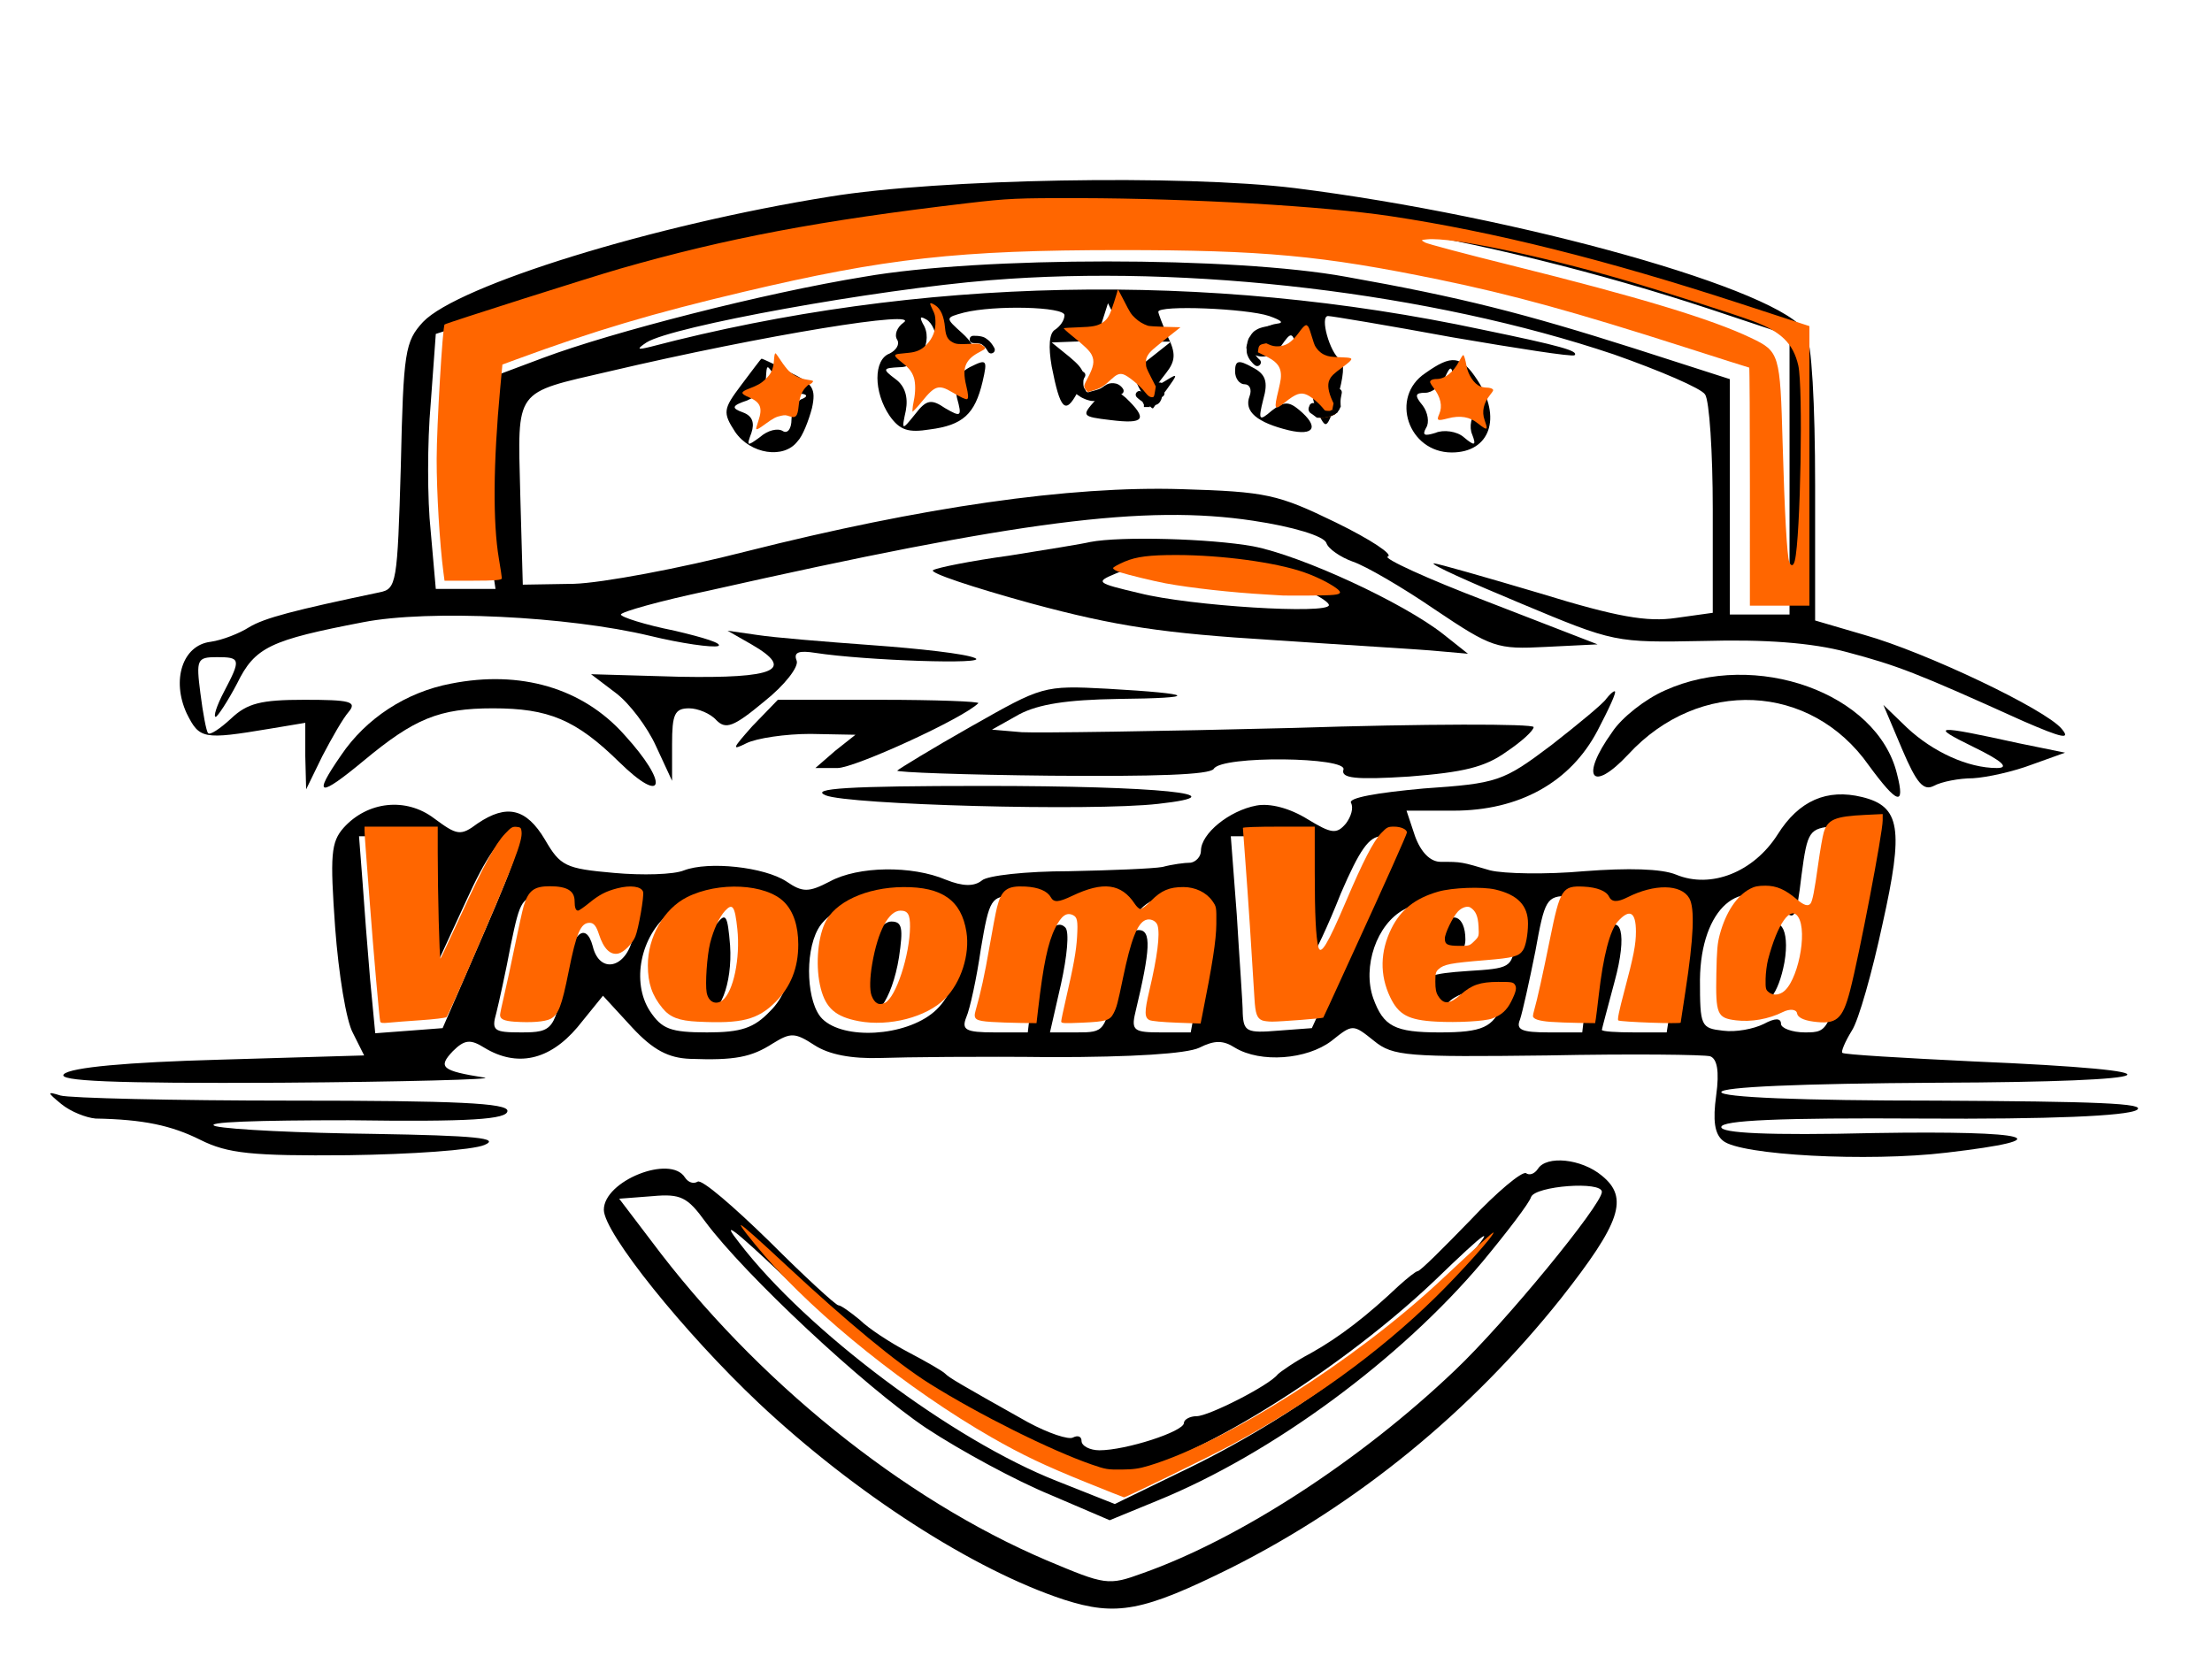 <?xml version="1.0" encoding="UTF-8" standalone="no"?>
<!-- Created with Inkscape (http://www.inkscape.org/) -->

<svg
   width="90.76mm"
   height="67.958mm"
   viewBox="0 0 90.76 67.958"
   version="1.1"
   id="svg5"
   xml:space="preserve"
   inkscape:version="1.2.2 (732a01da63, 2022-12-09)"
   sodipodi:docname="drawing.svg"
   xmlns:inkscape="http://www.inkscape.org/namespaces/inkscape"
   xmlns:sodipodi="http://sodipodi.sourceforge.net/DTD/sodipodi-0.dtd"
   xmlns="http://www.w3.org/2000/svg"
   xmlns:svg="http://www.w3.org/2000/svg"><sodipodi:namedview
     id="namedview7"
     pagecolor="#ffffff"
     bordercolor="#000000"
     borderopacity="0.25"
     inkscape:showpageshadow="2"
     inkscape:pageopacity="0.0"
     inkscape:pagecheckerboard="0"
     inkscape:deskcolor="#d1d1d1"
     inkscape:document-units="mm"
     showgrid="false"
     showguides="true"
     inkscape:zoom="1.6819304"
     inkscape:cx="254.76678"
     inkscape:cy="96.912451"
     inkscape:window-width="1680"
     inkscape:window-height="979"
     inkscape:window-x="-8"
     inkscape:window-y="-8"
     inkscape:window-maximized="1"
     inkscape:current-layer="layer1" /><defs
     id="defs2"><inkscape:path-effect
       effect="powerstroke"
       id="path-effect911"
       is_visible="true"
       lpeversion="1"
       offset_points="0.587,0.209"
       not_jump="true"
       sort_points="true"
       interpolator_type="CentripetalCatmullRom"
       interpolator_beta="0.75"
       start_linecap_type="round"
       linejoin_type="spiro"
       miter_limit="4"
       scale_width="1"
       end_linecap_type="round" /><inkscape:path-effect
       effect="simplify"
       id="path-effect909"
       is_visible="true"
       lpeversion="1"
       steps="1"
       threshold="0.005"
       smooth_angles="0"
       helper_size="0"
       simplify_individual_paths="false"
       simplify_just_coalesce="false"
       step="1" /><clipPath
       clipPathUnits="userSpaceOnUse"
       id="clipPath988"><path
         id="path990"
         style="fill:#ff0000;fill-opacity:1;fill-rule:nonzero;stroke:none;stroke-width:7.5"
         d="M 909.998,1219.871 V 694.359 H 2097.401 v 525.513 z" /></clipPath><clipPath
       clipPathUnits="userSpaceOnUse"
       id="clipPath1097"><path
         id="path1099"
         style="fill:#ff0000;fill-opacity:1;fill-rule:nonzero;stroke:none;stroke-width:7.5"
         d="m 1649.993,2155.907 v -82.017 h 81.46 c 0.16,0.217 0.481,0.381 0.967,0.381 h 0.352 0.791 1.025 c 0.377,0 0.751,-3e-4 1.128,0 0.455,0 0.908,-6e-4 1.362,0 0.404,5e-4 0.812,0.01 1.216,0.015 0.365,0 0.719,0 1.084,0.015 0.142,0.01 0.283,0.015 0.424,0.03 v 81.577 z" /></clipPath><clipPath
       clipPathUnits="userSpaceOnUse"
       id="clipPath1127"><path
         id="path1129"
         style="fill:#ff0000;fill-opacity:1;fill-rule:nonzero;stroke:none;stroke-width:0.265"
         d="m 99.171,117.039 v 0.501 h 0.038 c 0.034,-10e-6 0.068,1e-5 0.101,0 -0.007,-0.015 0.005,-0.034 0.037,-0.034 h 0.012 0.028 0.036 c 0.013,0 0.026,1e-5 0.04,0 0.016,0 0.032,2e-5 0.048,0 0.014,-2e-5 0.029,-2.6e-4 0.043,-5.3e-4 0.013,-1.2e-4 0.025,1.4e-4 0.038,-5.3e-4 0.013,-0.001 0.027,-0.002 0.04,-0.004 0.017,-0.003 0.034,-0.006 0.051,-0.01 0.018,-0.004 0.037,-0.007 0.055,-0.01 0.017,-0.003 0.035,-0.006 0.052,-0.01 0.018,-0.005 0.036,-0.009 0.054,-0.013 0.018,-0.005 0.036,-0.009 0.053,-0.016 0.014,-0.005 0.028,-0.01 0.042,-0.017 0.013,-0.006 0.027,-0.012 0.04,-0.017 0.012,-0.005 0.024,-0.01 0.036,-0.015 0.008,-0.004 0.017,-0.008 0.025,-0.012 0.01,-0.005 0.019,-0.011 0.029,-0.016 0.009,-0.005 0.018,-0.011 0.026,-0.017 0.012,-0.009 0.024,-0.018 0.036,-0.026 0.003,-0.002 0.006,-0.003 0.008,-0.005 v -0.279 z" /></clipPath><clipPath
       clipPathUnits="userSpaceOnUse"
       id="clipPath1231"><path
         id="path1233"
         style="fill:#ff0000;fill-opacity:1;fill-rule:nonzero;stroke:none;stroke-width:7.5"
         d="m 653.46,3010.57 c -55.529,0.037 -111.054,-0.01 -166.582,-0.381 -83.669,-0.791 -167.348,-1.992 -251.016,-2.857 43.105,-10.516 86.21,-21.079 129.639,-30.117 94.352,-20.254 188.9,-39.564 283.491,-58.667 78.297,-15.645 156.556,-31.536 235.327,-44.634 46.87,-8.646 94.444,-10.663 141.958,-12.158 67.412,-1.701 134.851,-2.036 202.28,-2.329 108.865,-0.322 217.737,-0.338 326.602,-0.381 121.499,-0.037 242.997,-0.052 364.497,-0.06 88.483,-0.01 176.976,0 265.459,0 73.268,-8e-4 146.546,1e-4 219.814,0 80.853,0.164 161.714,-0.393 242.564,0.381 57.127,1.671 114.99,2.533 171.167,14.355 11.511,2.423 22.851,5.594 34.277,8.393 49.679,13.414 98.519,29.624 147.056,46.685 v 68.408 c -11.709,0 -23.419,4e-4 -35.127,0 -40.437,0 -80.867,1e-4 -121.304,0 -37.061,-0.579 -74.025,-3.57 -111.035,-5.449 -40.086,-1.88 -80.228,-2.359 -120.352,-2.769 -60.936,-0.474 -121.876,-0.515 -182.812,-0.586 -75.324,-0.068 -150.657,-0.075 -225.981,-0.088 -53.967,-0.01 -107.928,-0.015 -161.894,-0.015 -61.735,1.166 -123.454,3.516 -185.156,5.874 -32.368,1.359 -64.748,2.269 -97.134,3.032 -32.2,0 -64.402,0.015 -96.606,0.015 -50.619,3e-4 -101.243,0 -151.86,0 -50.346,0 -100.694,0 -151.04,0.015 -46.418,0.015 -92.844,0.037 -139.263,0.132 -54.907,0.123 -109.817,0.275 -164.722,0.806 -67.892,0.722 -135.789,1.671 -203.643,4.16 -43.743,1.81 -87.386,5.255 -131.06,8.188 -22.513,0.03 -45.03,0.03 -67.544,0.045 z m -540.308,-16.172 c -1.623,-4.873 -3.792,-10.018 -6.724,-15.454 -0.992,-1.84 -1.885,-3.738 -2.974,-5.522 -4.783,-7.838 -10.109,-15.201 -14.443,-23.32 -5.718,-10.71 -4.97,-9.982 -9.741,-22.295 -5.16,-15.177 -9.436,-30.688 -12.949,-46.377 2.537,-21.884 7.486,-43.42 8.818,-65.42 2.25,-42.439 4.963,-84.842 6.65,-127.31 1.183,-32.626 1.512,-65.274 3.164,-97.881 1.661,-32.476 2.435,-64.992 3.106,-97.5 0.068,-17.908 1.326,-35.974 -0.703,-53.833 -1.896,-16.641 -3.676,-21.953 -7.544,-38.247 -4.546,-16.46 -10.781,-32.359 -16.729,-48.355 2.01,-32.421 4.036,-64.841 5.977,-97.266 6.662,-130.967 9.542,-262.123 9.815,-393.252 1.292,-42.834 -1.62,-85.443 -5.508,-128.042 -0.113,-1.239 -1.019,-1.27 -1.172,-2.461 10.665,-10.513 18.892,-27.602 21.211,-51.738 0.646,-6.734 1.287,-13.466 1.934,-20.2 0.99,-44.028 0.075,-88.078 0.381,-132.114 -0.003,-5.215 -0.015,-10.43 -0.015,-15.645 1.834,-20.068 3.342,-40.159 4.644,-60.264 2.623,-41.518 3.115,-83.13 3.589,-124.717 0.43,-46.085 0.53,-92.179 0.615,-138.267 0.06,-39.138 0.088,-78.283 0.103,-117.422 0.299,-30.501 0.152,-60.973 -2.007,-91.406 -2.428,-27.121 -7.847,-53.815 -12.114,-80.669 -3.894,-32.91 -10.389,-65.415 -16.069,-98.042 -5.158,-31.831 -10.141,-63.676 -15.586,-95.449 -1.131,-8.119 -2.345,-16.224 -3.706,-24.316 -1.305,-7.053 -2.558,-14.123 -3.911,-21.167 -0.338,-1.761 -1.193,-2.973 -1.069,-5.273 3.379,-25.491 7.209,-50.934 10.415,-76.392 C 69.332,494.005 79.258,409.409 91.429,325.057 101.541,264.783 113.157,204.732 125.399,144.852 c 3.725,-13.576 4.811,-27.544 6.841,-41.367 213.01,1.193 379.935,3.434 593.686,5.889 417.982,7.556 836.141,8.525 1254.023,21.255 59.361,1.808 118.703,4.333 178.052,6.504 218.237,8.919 436.274,22.799 653.467,46.055 53.5,4.849 106.431,14.433 159.712,20.947 7.25,0.886 14.586,2.812 21.855,3.047 2.325,0.075 4.651,-0.052 6.958,-0.41 v 2674.849 c -45.068,-15.626 -90.413,-30.436 -136.494,-42.817 -12.444,-3.01 -24.807,-6.429 -37.339,-9.038 -58.521,-12.185 -118.742,-13.319 -178.242,-14.985 -80.993,-0.771 -161.993,-0.222 -242.988,-0.381 -73.269,10e-5 -146.532,-8e-4 -219.8,0 -88.484,10e-4 -176.974,-0.01 -265.459,0 -121.505,0.01 -243.021,0.023 -364.526,0.06 -108.924,0.045 -217.854,0.06 -326.777,0.381 -67.834,0.295 -135.68,0.641 -203.496,2.358 -49.494,1.566 -99.037,3.768 -147.861,12.744 -79.274,13.192 -158.039,29.139 -236.836,44.898 -94.678,19.12 -189.318,38.452 -283.755,58.726 -70.768,14.729 -141.775,28.886 -211.216,49.175 -10.888,3.313 -21.418,7.632 -32.051,11.66 z M 1767.239,2096.258 c 0.368,0.052 0.493,-0.259 0.22,-1.025 -0.187,-0.533 -0.464,-1.033 -0.747,-1.524 -0.241,-0.422 -0.502,-0.821 -0.806,-1.201 -0.36,-0.406 -0.796,-0.729 -1.216,-1.069 -0.25,-0.21 -0.491,-0.418 -0.718,-0.673 -0.142,-0.156 -0.252,-0.314 -0.337,-0.513 -0.108,-0.224 -0.224,-0.447 -0.366,-0.673 -0.184,-0.289 -0.418,-0.52 -0.673,-0.747 -0.153,-0.136 -0.326,-0.285 -0.44,-0.454 -0.128,-0.21 -0.238,-0.418 -0.352,-0.644 -0.122,-0.212 -0.209,-0.433 -0.323,-0.659 -0.099,-0.244 -0.238,-0.476 -0.352,-0.703 -0.11,-0.201 -0.194,-0.402 -0.307,-0.601 -0.147,-0.218 -0.268,-0.448 -0.381,-0.673 -0.121,-0.193 -0.208,-0.417 -0.293,-0.615 -0.037,-0.103 -0.068,-0.209 -0.103,-0.307 0.263,0.182 0.508,0.389 0.791,0.542 0.47,0.247 0.96,0.461 1.45,0.659 0.403,0.167 0.804,0.357 1.201,0.527 0.346,0.178 0.693,0.359 1.011,0.586 0.252,0.17 0.519,0.33 0.718,0.556 0.148,0.142 0.253,0.269 0.366,0.44 v 0.015 c 0.26,0.424 0.587,0.638 0.864,0.673 0.529,0.068 0.907,-0.483 0.455,-1.318 -0.161,-0.301 -0.404,-0.55 -0.63,-0.806 -0.283,-0.301 -0.624,-0.535 -0.967,-0.762 -0.365,-0.255 -0.746,-0.475 -1.143,-0.673 -0.431,-0.199 -0.867,-0.401 -1.304,-0.572 -0.089,-0.037 -0.175,-0.08 -0.264,-0.117 -0.037,-0.195 -0.13,-0.416 -0.323,-0.644 -0.212,-0.252 -0.417,-0.521 -0.615,-0.776 -0.201,-0.272 -0.432,-0.521 -0.659,-0.776 -0.167,-0.175 -0.342,-0.344 -0.484,-0.542 -0.015,-0.015 -0.03,-0.03 -0.045,-0.045 0.188,0.087 0.38,0.17 0.572,0.249 1.244,0.521 2.481,1.058 3.677,1.685 v -0.015 c 1.361,0.713 2.591,1.039 3.633,1.055 4.513,0.068 5.615,-5.487 -0.264,-8.613 -0.301,-0.161 -0.601,-0.32 -0.908,-0.469 0.479,-0.578 0.963,-1.155 1.538,-1.641 1.361,-1.292 2.635,-2.677 3.442,-4.395 0.584,-1.186 1.085,-2.41 1.655,-3.603 3.527,-7.396 -3.745,-11.04 -7.398,-3.706 -0.593,1.191 -1.075,2.442 -1.67,3.633 -0.383,0.822 -1.042,1.435 -1.699,2.036 -1.043,0.893 -1.942,1.949 -2.798,3.018 -0.254,0.286 -0.494,0.581 -0.747,0.864 -0.418,-0.244 -0.827,-0.505 -1.23,-0.776 -1.14,-0.765 -2.373,-1.374 -3.603,-1.978 -1.127,-0.615 -2.346,-1.046 -3.545,-1.494 -1.642,-0.64 -3.342,-1.075 -5.068,-1.406 -1.672,-0.317 -3.372,-0.398 -5.068,-0.454 -1.761,-0.06 -3.526,-0.075 -5.288,-0.088 -1.246,-0.01 -2.489,-0.015 -3.735,-0.015 h -3.457 c -1.045,-3e-4 -2.09,0 -3.135,0 h -3.369 c -8.194,-3e-4 -8.194,8.276 0,8.276 h 3.369 c 1.044,0 2.091,-3e-4 3.135,0 0.958,1e-4 1.914,0 2.871,0 -0.199,0.421 0.154,0.967 1.04,0.967 h 0.352 0.791 1.025 c 0.377,0 0.751,-3e-4 1.128,0 0.455,0 0.908,-6e-4 1.362,0 0.404,3e-4 0.812,0.01 1.216,0.015 0.365,0 0.719,-6e-4 1.084,0.015 0.382,0.03 0.765,0.06 1.143,0.117 0.481,0.085 0.958,0.179 1.435,0.293 0.515,0.113 1.035,0.194 1.553,0.278 0.491,0.088 0.994,0.165 1.48,0.278 0.516,0.134 1.023,0.253 1.538,0.366 0.506,0.134 1.019,0.256 1.509,0.454 0.403,0.145 0.801,0.27 1.187,0.469 0.377,0.167 0.758,0.341 1.143,0.484 0.346,0.134 0.679,0.283 1.025,0.424 0.241,0.11 0.491,0.224 0.718,0.337 0.275,0.145 0.537,0.313 0.82,0.454 0.252,0.15 0.505,0.313 0.733,0.484 0.335,0.25 0.679,0.505 1.025,0.733 0.286,0.19 0.566,0.372 0.85,0.572 0.178,0.139 0.342,0.284 0.513,0.454 0.17,0.161 0.327,0.314 0.469,0.513 l 0.015,0.015 c 0.037,0.136 0.107,0.287 0.205,0.44 0.03,0.03 0.037,0.06 0.06,0.088 0.156,0.244 0.328,0.463 0.498,0.718 0.162,0.218 0.342,0.418 0.484,0.644 0.139,0.221 0.282,0.432 0.395,0.659 0.145,0.241 0.253,0.492 0.366,0.747 0.113,0.221 0.164,0.462 0.249,0.689 0.108,0.263 0.224,0.506 0.366,0.762 0.116,0.227 0.239,0.447 0.381,0.673 0.113,0.178 0.194,0.372 0.278,0.542 0.108,0.224 0.224,0.447 0.337,0.673 0.116,0.258 0.224,0.506 0.366,0.762 0.142,0.258 0.269,0.507 0.44,0.762 0.187,0.266 0.404,0.505 0.659,0.703 0.161,0.134 0.297,0.255 0.41,0.424 0.113,0.188 0.194,0.388 0.307,0.586 0.153,0.292 0.33,0.566 0.556,0.82 0.272,0.301 0.564,0.566 0.879,0.82 0.341,0.275 0.693,0.55 0.996,0.864 0.255,0.315 0.475,0.659 0.674,1.011 0.142,0.241 0.282,0.477 0.395,0.733 0.06,0.113 0.119,0.253 0.175,0.366 l 0.015,0.015 0.015,0.03 c 0.482,0.412 0.914,0.664 1.201,0.704 z m -8.569,-14.971 c -0.14,-0.124 -0.286,-0.24 -0.41,-0.381 -0.193,-0.25 -0.373,-0.506 -0.572,-0.762 -0.187,-0.25 -0.403,-0.462 -0.63,-0.689 -0.147,-0.148 -0.305,-0.281 -0.469,-0.41 0.214,0.114 0.412,0.258 0.63,0.366 0.098,0.052 0.196,0.106 0.293,0.161 0.236,0.392 0.481,0.772 0.747,1.143 0.135,0.191 0.269,0.386 0.41,0.572 z" /></clipPath><clipPath
       clipPathUnits="userSpaceOnUse"
       id="clipPath1241"><path
         id="path1243"
         style="fill:#ff0000;fill-opacity:1;fill-rule:nonzero;stroke:none;stroke-width:7.5"
         d="M 412.874,2369.437 V 1655.003 H 2623.089 v 714.434 z M 1767.239,2096.258 c 0.368,0.052 0.493,-0.259 0.22,-1.025 -0.187,-0.533 -0.464,-1.033 -0.747,-1.524 -0.241,-0.422 -0.502,-0.821 -0.806,-1.201 -0.36,-0.406 -0.796,-0.729 -1.216,-1.069 -0.25,-0.21 -0.491,-0.418 -0.718,-0.673 -0.142,-0.156 -0.252,-0.314 -0.337,-0.513 -0.108,-0.224 -0.224,-0.447 -0.366,-0.673 -0.184,-0.289 -0.418,-0.52 -0.673,-0.747 -0.153,-0.136 -0.326,-0.285 -0.44,-0.454 -0.128,-0.21 -0.238,-0.418 -0.352,-0.644 -0.122,-0.212 -0.209,-0.433 -0.323,-0.659 -0.099,-0.244 -0.238,-0.476 -0.352,-0.703 -0.11,-0.201 -0.194,-0.402 -0.307,-0.601 -0.147,-0.218 -0.268,-0.448 -0.381,-0.673 -0.121,-0.193 -0.208,-0.417 -0.293,-0.615 -0.037,-0.103 -0.068,-0.209 -0.103,-0.307 0.263,0.182 0.508,0.389 0.791,0.542 0.47,0.247 0.96,0.461 1.45,0.659 0.403,0.167 0.804,0.357 1.201,0.527 0.346,0.178 0.693,0.359 1.011,0.586 0.252,0.17 0.519,0.33 0.718,0.556 0.148,0.142 0.253,0.269 0.366,0.44 v 0.015 c 0.26,0.424 0.587,0.638 0.864,0.673 0.529,0.068 0.907,-0.483 0.455,-1.318 -0.161,-0.301 -0.404,-0.55 -0.63,-0.806 -0.283,-0.301 -0.624,-0.535 -0.967,-0.762 -0.365,-0.255 -0.746,-0.475 -1.143,-0.673 -0.431,-0.199 -0.867,-0.401 -1.304,-0.572 -0.089,-0.037 -0.175,-0.08 -0.264,-0.117 -0.037,-0.195 -0.13,-0.416 -0.323,-0.644 -0.212,-0.252 -0.417,-0.521 -0.615,-0.776 -0.201,-0.272 -0.432,-0.521 -0.659,-0.776 -0.167,-0.175 -0.342,-0.344 -0.484,-0.542 -0.015,-0.015 -0.03,-0.03 -0.045,-0.045 0.188,0.087 0.38,0.17 0.572,0.249 1.244,0.521 2.481,1.058 3.677,1.685 v -0.015 c 1.361,0.713 2.591,1.039 3.633,1.055 4.513,0.068 5.615,-5.487 -0.264,-8.613 -0.301,-0.161 -0.601,-0.32 -0.908,-0.469 0.479,-0.578 0.963,-1.155 1.538,-1.641 1.361,-1.292 2.635,-2.677 3.442,-4.395 0.584,-1.186 1.086,-2.41 1.655,-3.603 3.527,-7.396 -3.745,-11.04 -7.398,-3.706 -0.593,1.19 -1.075,2.442 -1.67,3.633 -0.383,0.822 -1.042,1.435 -1.699,2.036 -1.043,0.893 -1.942,1.949 -2.798,3.018 -0.254,0.286 -0.494,0.581 -0.747,0.864 -0.418,-0.244 -0.827,-0.505 -1.23,-0.776 -1.14,-0.765 -2.373,-1.374 -3.603,-1.978 -1.127,-0.615 -2.346,-1.046 -3.545,-1.494 -1.642,-0.64 -3.342,-1.075 -5.068,-1.406 -1.672,-0.317 -3.372,-0.398 -5.068,-0.454 -1.761,-0.06 -3.526,-0.075 -5.288,-0.088 -1.246,-0.01 -2.489,-0.015 -3.735,-0.015 h -3.457 c -1.045,-3e-4 -2.09,0 -3.135,0 h -3.369 c -8.194,-3e-4 -8.194,8.276 0,8.276 h 3.369 c 1.044,0 2.091,-3e-4 3.135,0 0.958,1e-4 1.914,0 2.871,0 -0.199,0.421 0.154,0.967 1.04,0.967 h 0.352 0.791 1.025 c 0.377,0 0.751,-3e-4 1.128,0 0.455,0 0.908,-6e-4 1.362,0 0.404,3e-4 0.812,0.01 1.216,0.015 0.365,0 0.719,-6e-4 1.084,0.015 0.382,0.03 0.765,0.06 1.143,0.117 0.481,0.085 0.958,0.179 1.435,0.293 0.515,0.113 1.035,0.194 1.553,0.278 0.491,0.088 0.994,0.165 1.48,0.278 0.516,0.134 1.023,0.253 1.538,0.366 0.506,0.134 1.019,0.256 1.509,0.454 0.403,0.145 0.801,0.27 1.187,0.469 0.377,0.167 0.758,0.341 1.143,0.484 0.346,0.134 0.679,0.283 1.025,0.424 0.241,0.11 0.491,0.224 0.718,0.337 0.275,0.145 0.537,0.313 0.82,0.454 0.252,0.15 0.505,0.313 0.733,0.484 0.335,0.25 0.679,0.505 1.025,0.733 0.286,0.19 0.566,0.372 0.85,0.572 0.178,0.139 0.342,0.284 0.513,0.454 0.17,0.161 0.327,0.314 0.469,0.513 l 0.015,0.015 c 0.037,0.136 0.107,0.287 0.205,0.44 0.03,0.03 0.037,0.06 0.06,0.088 0.156,0.244 0.328,0.463 0.498,0.718 0.162,0.218 0.342,0.418 0.484,0.644 0.139,0.221 0.282,0.432 0.395,0.659 0.145,0.241 0.253,0.492 0.366,0.747 0.113,0.221 0.164,0.462 0.249,0.689 0.108,0.263 0.224,0.506 0.366,0.762 0.116,0.227 0.239,0.447 0.381,0.673 0.113,0.178 0.194,0.372 0.278,0.542 0.108,0.224 0.224,0.447 0.337,0.673 0.116,0.258 0.224,0.506 0.366,0.762 0.142,0.258 0.269,0.507 0.44,0.762 0.187,0.266 0.404,0.505 0.659,0.703 0.161,0.134 0.297,0.255 0.41,0.424 0.113,0.188 0.194,0.388 0.307,0.586 0.153,0.292 0.33,0.566 0.556,0.82 0.272,0.301 0.564,0.566 0.879,0.82 0.341,0.275 0.693,0.55 0.996,0.864 0.255,0.315 0.475,0.659 0.674,1.011 0.142,0.241 0.282,0.477 0.395,0.733 0.06,0.113 0.119,0.253 0.175,0.366 l 0.015,0.015 0.015,0.03 c 0.482,0.412 0.914,0.664 1.201,0.704 z m -8.569,-14.971 c -0.14,-0.124 -0.286,-0.24 -0.41,-0.381 -0.193,-0.25 -0.373,-0.506 -0.572,-0.762 -0.187,-0.25 -0.403,-0.462 -0.63,-0.689 -0.147,-0.148 -0.305,-0.281 -0.469,-0.41 0.214,0.114 0.412,0.258 0.63,0.366 0.098,0.052 0.196,0.106 0.293,0.161 0.236,0.392 0.481,0.772 0.747,1.143 0.135,0.191 0.269,0.386 0.41,0.572 z" /></clipPath><clipPath
       clipPathUnits="userSpaceOnUse"
       id="clipPath1251"><path
         id="path1253"
         style="fill:#ff0000;fill-opacity:1;fill-rule:nonzero;stroke:none;stroke-width:0.265"
         d="m 100.36,116.315 -1.333,5.3e-4 v 1.187 h 0.595 c 0.003,-5.3e-4 0.006,-0.001 0.01,-0.002 0.017,-0.003 0.034,-0.006 0.051,-0.01 0.018,-0.004 0.037,-0.007 0.055,-0.01 0.017,-0.003 0.035,-0.006 0.052,-0.01 0.018,-0.005 0.036,-0.009 0.054,-0.013 0.018,-0.005 0.036,-0.009 0.053,-0.016 0.014,-0.005 0.028,-0.01 0.042,-0.017 0.013,-0.006 0.027,-0.012 0.04,-0.017 0.012,-0.005 0.024,-0.01 0.036,-0.015 0.008,-0.004 0.017,-0.008 0.025,-0.012 0.01,-0.005 0.019,-0.011 0.029,-0.016 0.009,-0.005 0.018,-0.011 0.026,-0.017 0.012,-0.009 0.024,-0.018 0.036,-0.026 0.01,-0.007 0.02,-0.014 0.03,-0.021 0.006,-0.005 0.012,-0.01 0.018,-0.016 0.006,-0.006 0.011,-0.011 0.017,-0.018 2.7e-4,-5.3e-4 5.3e-4,-10e-4 0.001,-0.002 0.001,-0.004 0.004,-0.009 0.007,-0.013 10e-4,-10e-4 10e-4,-0.002 0.002,-0.003 0.005,-0.009 0.012,-0.016 0.018,-0.025 0.006,-0.008 0.012,-0.015 0.017,-0.023 0.005,-0.008 0.01,-0.015 0.014,-0.023 0.005,-0.008 0.009,-0.017 0.013,-0.026 0.004,-0.008 0.006,-0.016 0.009,-0.024 0.004,-0.009 0.008,-0.018 0.013,-0.027 0.004,-0.008 0.008,-0.016 0.013,-0.024 0.004,-0.006 0.007,-0.013 0.01,-0.019 0.004,-0.008 0.008,-0.016 0.012,-0.024 0.004,-0.009 0.008,-0.018 0.013,-0.027 0.005,-0.009 0.01,-0.018 0.015,-0.027 0.002,-0.003 0.004,-0.006 0.007,-0.009 z m 0,0.763 c -1.7e-4,2.7e-4 -2.5e-4,7.9e-4 -5.3e-4,0.001 -0.004,0.007 -0.007,0.014 -0.011,0.021 -0.005,0.008 -0.009,0.016 -0.013,0.024 -0.004,0.007 -0.007,0.015 -0.01,0.022 -0.001,0.003 -0.002,0.006 -0.003,0.008 0.009,-0.006 0.018,-0.012 0.027,-0.017 0.004,-0.002 0.007,-0.003 0.011,-0.005 z m 0,0.159 c -0.002,0.002 -0.003,0.004 -0.005,0.006 -0.002,0.003 -0.005,0.005 -0.007,0.008 0.003,10e-4 0.006,0.002 0.009,0.004 0.001,-5.2e-4 0.002,-5.2e-4 0.003,-10e-4 z" /></clipPath><clipPath
       clipPathUnits="userSpaceOnUse"
       id="clipPath1261"><path
         id="path1263"
         style="fill:#ff0000;fill-opacity:1;fill-rule:nonzero;stroke:none;stroke-width:0.265"
         d="m 99.794,116.447 v 0.988 h 0.125 c 0.007,-0.002 0.013,-0.005 0.02,-0.008 0.013,-0.006 0.027,-0.013 0.04,-0.018 0.012,-0.005 0.024,-0.01 0.036,-0.015 0.008,-0.004 0.017,-0.008 0.025,-0.012 0.01,-0.005 0.019,-0.011 0.029,-0.016 0.009,-0.005 0.018,-0.011 0.026,-0.017 0.012,-0.009 0.024,-0.018 0.036,-0.026 0.01,-0.007 0.02,-0.013 0.03,-0.02 0.006,-0.005 0.012,-0.01 0.018,-0.016 0.006,-0.005 0.011,-0.01 0.015,-0.017 v -0.824 z" /></clipPath><clipPath
       clipPathUnits="userSpaceOnUse"
       id="clipPath1271"><path
         id="path1273"
         style="fill:#ff0000;fill-opacity:1;fill-rule:nonzero;stroke:none"
         d="m 365.729,429.078 v 13.814 h 13.18 c 0.002,-0.005 0.005,-0.009 0.008,-0.014 0.019,-0.032 0.034,-0.066 0.049,-0.1 0.015,-0.029 0.022,-0.062 0.033,-0.092 0.014,-0.035 0.03,-0.068 0.049,-0.102 0.015,-0.03 0.032,-0.06 0.051,-0.09 0.015,-0.024 0.026,-0.05 0.037,-0.072 0.014,-0.03 0.03,-0.06 0.045,-0.09 0.015,-0.034 0.03,-0.068 0.049,-0.102 0.019,-0.034 0.036,-0.068 0.059,-0.102 0.025,-0.035 0.054,-0.067 0.088,-0.094 0.021,-0.018 0.04,-0.034 0.055,-0.057 0.015,-0.025 0.026,-0.052 0.041,-0.078 0.02,-0.039 0.044,-0.075 0.074,-0.109 0.036,-0.04 0.075,-0.075 0.117,-0.109 0.045,-0.037 0.092,-0.073 0.133,-0.115 0.034,-0.042 0.063,-0.088 0.09,-0.135 0.019,-0.032 0.038,-0.064 0.053,-0.098 0.008,-0.015 0.016,-0.034 0.023,-0.049 l 0.002,-0.002 0.002,-0.004 c 0.064,-0.055 0.122,-0.089 0.16,-0.094 0.049,-0.007 0.066,0.035 0.029,0.137 -0.025,0.071 -0.062,0.138 -0.1,0.203 -0.032,0.056 -0.067,0.11 -0.107,0.16 -0.048,0.054 -0.106,0.097 -0.162,0.143 -0.033,0.028 -0.066,0.056 -0.096,0.09 -0.019,0.021 -0.034,0.042 -0.045,0.068 -0.014,0.03 -0.03,0.06 -0.049,0.09 -0.025,0.038 -0.056,0.069 -0.09,0.1 -0.02,0.018 -0.043,0.038 -0.059,0.06 -0.017,0.028 -0.032,0.056 -0.047,0.086 -0.016,0.028 -0.028,0.058 -0.043,0.088 -0.013,0.033 -0.032,0.064 -0.047,0.094 -0.015,0.027 -0.026,0.054 -0.041,0.08 -0.02,0.029 -0.036,0.06 -0.051,0.09 -0.016,0.026 -0.028,0.056 -0.039,0.082 -0.004,0.011 -0.008,0.022 -0.012,0.033 0.033,-0.023 0.068,-0.045 0.104,-0.065 0.063,-0.033 0.128,-0.061 0.193,-0.088 0.054,-0.022 0.107,-0.048 0.16,-0.07 0.046,-0.024 0.092,-0.048 0.135,-0.078 0.034,-0.023 0.069,-0.044 0.096,-0.074 0.02,-0.019 0.034,-0.036 0.049,-0.059 v -0.002 c 0.035,-0.057 0.078,-0.085 0.115,-0.09 0.07,-0.009 0.121,0.064 0.06,0.176 -0.021,0.04 -0.054,0.073 -0.084,0.107 -0.038,0.04 -0.083,0.071 -0.129,0.102 -0.049,0.034 -0.099,0.063 -0.152,0.09 -0.058,0.026 -0.116,0.053 -0.174,0.076 -0.012,0.005 -0.023,0.011 -0.035,0.016 -0.003,0.019 -0.01,0.039 -0.023,0.06 h 0.422 c 0.102,-0.043 0.198,-0.069 0.285,-0.08 v -13.734 z" /></clipPath><clipPath
       clipPathUnits="userSpaceOnUse"
       id="clipPath1281"><path
         id="path1283"
         style="fill:#ff0000;fill-opacity:1;fill-rule:nonzero;stroke:none"
         d="m 238.574,409.408 v 63.115 h 212.545 v -63.115 z m 141.551,31.779 c 0.049,-0.007 0.066,0.035 0.029,0.137 -0.025,0.071 -0.062,0.138 -0.1,0.203 -0.032,0.056 -0.067,0.11 -0.107,0.16 -0.048,0.054 -0.106,0.097 -0.162,0.143 -0.033,0.028 -0.066,0.056 -0.096,0.09 -0.019,0.021 -0.034,0.042 -0.045,0.068 -0.014,0.03 -0.03,0.06 -0.049,0.09 -0.025,0.038 -0.056,0.069 -0.09,0.1 -0.02,0.018 -0.043,0.038 -0.059,0.06 -0.017,0.028 -0.032,0.056 -0.047,0.086 -0.016,0.028 -0.028,0.058 -0.043,0.088 -0.013,0.033 -0.032,0.064 -0.047,0.094 -0.015,0.027 -0.026,0.054 -0.041,0.08 -0.02,0.029 -0.036,0.06 -0.051,0.09 -0.016,0.026 -0.028,0.056 -0.039,0.082 -0.005,0.014 -0.009,0.028 -0.014,0.041 0.035,-0.024 0.068,-0.052 0.105,-0.072 0.063,-0.033 0.128,-0.061 0.193,-0.088 0.054,-0.022 0.107,-0.048 0.16,-0.07 0.046,-0.024 0.092,-0.048 0.135,-0.078 0.034,-0.023 0.069,-0.044 0.096,-0.074 0.02,-0.019 0.034,-0.036 0.049,-0.059 v -0.002 c 0.035,-0.057 0.078,-0.085 0.115,-0.09 0.07,-0.009 0.121,0.064 0.06,0.176 -0.021,0.04 -0.054,0.073 -0.084,0.107 -0.038,0.04 -0.083,0.071 -0.129,0.102 -0.049,0.034 -0.099,0.063 -0.152,0.09 -0.058,0.026 -0.116,0.053 -0.174,0.076 -0.012,0.005 -0.023,0.011 -0.035,0.016 -0.005,0.026 -0.017,0.056 -0.043,0.086 -0.028,0.034 -0.056,0.07 -0.082,0.104 -0.027,0.036 -0.058,0.07 -0.088,0.104 -0.015,0.015 -0.029,0.031 -0.043,0.047 0.009,0.004 0.018,0.004 0.027,0.008 0.007,-0.003 0.014,-0.007 0.021,-0.01 0.166,-0.07 0.331,-0.141 0.49,-0.225 v 0.002 c 0.181,-0.095 0.346,-0.139 0.484,-0.141 0.602,-0.009 0.748,0.732 -0.035,1.148 -0.04,0.021 -0.08,0.043 -0.121,0.062 0.064,0.077 0.128,0.154 0.205,0.219 0.181,0.172 0.351,0.357 0.459,0.586 0.078,0.158 0.145,0.321 0.221,0.48 0.47,0.986 -0.499,1.472 -0.986,0.494 -0.079,-0.159 -0.143,-0.326 -0.223,-0.484 -0.051,-0.11 -0.139,-0.191 -0.227,-0.271 -0.139,-0.119 -0.259,-0.26 -0.373,-0.402 -0.034,-0.038 -0.066,-0.077 -0.1,-0.115 -0.056,0.033 -0.11,0.068 -0.164,0.104 -0.152,0.102 -0.316,0.183 -0.48,0.264 -0.15,0.082 -0.313,0.14 -0.473,0.199 -0.219,0.085 -0.446,0.143 -0.676,0.188 -0.223,0.042 -0.45,0.053 -0.676,0.061 -0.235,0.008 -0.47,0.01 -0.705,0.012 -0.166,10e-4 -0.332,0.002 -0.498,0.002 -0.154,1.9e-4 -0.307,0 -0.461,0 -0.139,4e-5 -0.279,0 -0.418,0 h -0.449 c -1.092,4e-5 -1.092,-1.103 0,-1.104 h 0.449 c 0.139,0 0.279,4e-5 0.418,0 0.128,-3e-5 0.255,6e-5 0.383,0 -0.026,-0.056 0.021,-0.129 0.139,-0.129 h 0.047 0.105 0.137 c 0.05,0 0.1,3e-5 0.15,0 0.061,0 0.121,7e-5 0.182,0 0.054,-8e-5 0.108,-0.002 0.162,-0.002 0.049,-4.5e-4 0.096,6.4e-4 0.145,-0.002 0.051,-0.004 0.102,-0.008 0.152,-0.016 0.064,-0.011 0.128,-0.024 0.191,-0.039 0.069,-0.015 0.138,-0.026 0.207,-0.037 0.066,-0.012 0.133,-0.022 0.197,-0.037 0.069,-0.018 0.136,-0.034 0.205,-0.049 0.068,-0.018 0.136,-0.034 0.201,-0.06 0.054,-0.019 0.107,-0.036 0.158,-0.062 0.05,-0.022 0.101,-0.046 0.152,-0.065 0.046,-0.018 0.091,-0.038 0.137,-0.057 0.032,-0.015 0.066,-0.03 0.096,-0.045 0.037,-0.019 0.072,-0.042 0.109,-0.06 0.034,-0.02 0.067,-0.042 0.098,-0.065 0.045,-0.033 0.091,-0.067 0.137,-0.098 0.038,-0.025 0.075,-0.05 0.113,-0.076 0.024,-0.018 0.046,-0.038 0.068,-0.06 0.023,-0.021 0.044,-0.042 0.062,-0.068 l 0.002,-0.002 c 0.005,-0.018 0.014,-0.038 0.027,-0.059 0.004,-0.004 0.005,-0.008 0.008,-0.012 0.021,-0.033 0.044,-0.062 0.066,-0.096 0.021,-0.029 0.046,-0.056 0.065,-0.086 0.018,-0.029 0.038,-0.058 0.053,-0.088 0.019,-0.032 0.034,-0.066 0.049,-0.1 0.015,-0.029 0.022,-0.062 0.033,-0.092 0.014,-0.035 0.03,-0.068 0.049,-0.102 0.015,-0.03 0.032,-0.06 0.051,-0.09 0.015,-0.024 0.026,-0.05 0.037,-0.072 0.014,-0.03 0.03,-0.06 0.045,-0.09 0.015,-0.034 0.03,-0.068 0.049,-0.102 0.019,-0.034 0.036,-0.068 0.059,-0.102 0.025,-0.035 0.054,-0.067 0.088,-0.094 0.021,-0.018 0.04,-0.034 0.055,-0.057 0.015,-0.025 0.026,-0.052 0.041,-0.078 0.02,-0.039 0.044,-0.075 0.074,-0.109 0.036,-0.04 0.075,-0.075 0.117,-0.109 0.045,-0.037 0.092,-0.073 0.133,-0.115 0.034,-0.042 0.063,-0.088 0.09,-0.135 0.019,-0.032 0.038,-0.064 0.053,-0.098 0.008,-0.015 0.016,-0.034 0.023,-0.049 l 0.002,-0.002 0.002,-0.004 c 0.064,-0.055 0.122,-0.089 0.16,-0.094 z" /></clipPath><clipPath
       clipPathUnits="userSpaceOnUse"
       id="clipPath1291"><path
         id="path1293"
         style="fill:#ff0000;fill-opacity:1;fill-rule:nonzero;stroke:none;stroke-width:0.265"
         d="m 100.222,116.935 c -0.413,1.8e-4 -0.825,3.5e-4 -1.238,5.3e-4 0,0.202 0,0.403 0,0.605 0.108,0 0.217,0 0.325,0 -0.009,-0.028 0.026,-0.036 0.048,-0.034 0.082,-3.2e-4 0.163,0.001 0.245,-0.002 0.05,-0.003 0.099,-0.019 0.149,-0.026 0.045,-0.009 0.09,-0.019 0.134,-0.032 0.045,-0.015 0.087,-0.036 0.131,-0.053 0.04,-0.017 0.077,-0.042 0.112,-0.068 0.034,-0.021 0.068,-0.045 0.083,-0.083 0.01,-0.01 0.013,-0.022 0.012,-0.035 2.4e-4,-0.091 4.8e-4,-0.182 7.2e-4,-0.273 z"
         inkscape:original-d="m 100.22231,116.93498 -1.237653,5.3e-4 v 0.60513 h 0.11317 c 0.03684,0 0.07375,1e-5 0.110588,0 0.03378,-1e-5 0.06752,1e-5 0.101286,0 -0.007,-0.0149 0.0054,-0.0341 0.03669,-0.0341 h 0.01241 0.0279 0.03617 c 0.01331,0 0.02648,1e-5 0.03979,0 0.01603,0 0.03203,2e-5 0.04806,0 0.01426,-2e-5 0.02863,-2.2e-4 0.04289,-5.3e-4 0.01288,-1.2e-4 0.02537,1.6e-4 0.03824,-5.3e-4 0.01347,-0.001 0.02698,-0.002 0.04031,-0.004 0.01699,-0.003 0.03378,-0.006 0.05064,-0.0103 0.01818,-0.004 0.03651,-0.007 0.05478,-0.01 0.01733,-0.003 0.03507,-0.006 0.05219,-0.01 0.0182,-0.005 0.0361,-0.009 0.05426,-0.0129 0.01786,-0.005 0.03594,-0.009 0.05323,-0.016 0.01421,-0.005 0.02827,-0.01 0.04186,-0.0165 0.01328,-0.006 0.02673,-0.0121 0.04031,-0.0171 0.01222,-0.005 0.02397,-0.01 0.03618,-0.015 0.008,-0.004 0.0173,-0.008 0.0253,-0.0119 0.01,-0.005 0.0189,-0.011 0.0289,-0.016 0.009,-0.005 0.0176,-0.0111 0.0259,-0.017 0.0118,-0.009 0.024,-0.0177 0.0362,-0.0259 0.0101,-0.007 0.02,-0.0131 0.03,-0.0202 0.006,-0.005 0.0121,-0.01 0.0181,-0.016 0.006,-0.006 0.0115,-0.0111 0.0165,-0.0181 l 5.3e-4,-5.3e-4 v -5.3e-4 c 0.001,-0.005 0.004,-0.0105 0.007,-0.0155 10e-4,-0.001 10e-4,-0.002 0.002,-0.003 0.005,-0.008 0.01,-0.0151 0.0155,-0.0233 z" /></clipPath></defs><g
     inkscape:label="Layer 1"
     inkscape:groupmode="layer"
     id="layer1"
     transform="translate(0.944,-0.629)"><g
       transform="matrix(0.035,0,0,-0.035,-8.018,90.948)"
       fill="#000000"
       stroke="none"
       id="g478"
       style="fill:#000000;fill-opacity:1"><path
         d="M 10,1530 V 10 h 1495 c 990,0 1495,3 1495,10 0,7 -498,10 -1474,10 C 182,30 52,31 46,46 c -12,30 -6,2957 6,2971 8,11 285,13 1479,13 973,0 1469,3 1469,10 0,7 -505,10 -1495,10 H 10 Z"
         id="path434"
         clip-path="url(#clipPath1231)"
         style="fill:#000000;fill-opacity:1" /><path
         d="m 1175,2350 c -207,-33 -436,-104 -477,-147 -21,-23 -23,-34 -26,-169 -4,-138 -5,-144 -25,-148 -100,-21 -135,-30 -153,-41 -11,-7 -31,-15 -45,-17 -33,-4 -46,-45 -28,-84 15,-30 19,-31 97,-18 l 42,7 v -39 l 1,-39 19,39 c 11,21 24,44 31,52 10,12 1,14 -52,14 -51,0 -67,-4 -86,-22 -13,-12 -25,-20 -27,-17 -2,2 -6,23 -9,47 -5,39 -4,42 19,42 28,0 29,-2 9,-40 -9,-17 -13,-30 -10,-30 2,0 14,18 25,39 21,43 39,51 148,72 77,15 240,7 336,-16 37,-9 73,-14 80,-12 6,3 -17,10 -51,18 -35,7 -63,16 -63,19 0,3 46,16 103,28 364,82 512,101 638,82 47,-7 83,-18 86,-26 2,-7 17,-17 31,-22 15,-5 58,-30 96,-56 67,-45 73,-47 130,-44 l 61,3 -129,50 c -71,27 -123,51 -117,53 7,2 -20,20 -61,40 -68,33 -81,36 -181,39 -131,4 -304,-21 -510,-73 -78,-20 -169,-37 -202,-38 l -60,-1 -3,107 c -3,124 -8,117 104,143 183,43 369,73 345,57 -7,-5 -11,-14 -7,-20 3,-5 -1,-12 -9,-16 -19,-7 -19,-45 0,-73 12,-17 22,-20 47,-16 39,5 53,18 62,56 6,26 5,27 -15,17 -16,-9 -19,-18 -15,-36 6,-22 5,-23 -14,-12 -16,11 -22,10 -35,-7 -16,-20 -16,-19 -11,4 3,16 -1,29 -12,37 -16,12 -15,13 5,14 23,0 40,31 27,51 -4,8 -3,9 4,5 7,-4 12,-16 12,-27 0,-12 7,-19 18,-19 29,0 33,11 12,30 -20,18 -20,18 2,24 36,9 118,7 118,-3 0,-6 -5,-13 -11,-17 -7,-4 -8,-20 -4,-43 10,-51 16,-57 30,-31 11,21 10,26 -9,42 l -21,17 26,1 c 19,0 29,7 33,23 l 7,22 11,-22 c 7,-15 20,-23 37,-23 h 26 l -24,-19 c -20,-15 -22,-21 -11,-40 6,-13 13,-21 14,-19 1,1 8,12 16,22 13,18 13,19 0,11 -13,-8 -13,-7 -1,8 11,14 12,23 2,43 -6,14 -11,27 -11,29 0,8 103,4 130,-5 14,-5 18,-8 9,-9 -9,-1 -22,-8 -29,-16 -10,-12 -9,-16 4,-21 10,-4 22,0 30,11 12,17 13,17 19,-4 3,-14 13,-21 28,-21 22,0 22,-1 4,-14 -16,-11 -17,-18 -9,-37 11,-23 11,-23 24,15 7,24 9,41 3,45 -12,8 -24,51 -14,51 4,0 70,-11 146,-25 76,-13 140,-23 143,-21 5,5 -16,11 -108,30 -323,69 -662,62 -975,-20 -16,-4 -17,-3 -5,5 30,19 268,62 403,73 233,19 517,-15 731,-87 54,-19 103,-40 107,-47 5,-7 9,-68 9,-134 v -122 l -43,-6 c -34,-5 -69,1 -160,29 -64,19 -120,35 -124,35 -5,-1 42,-22 102,-47 110,-46 110,-46 215,-44 71,2 126,-2 167,-13 60,-16 81,-24 207,-81 46,-20 56,-22 45,-9 -19,23 -160,90 -231,110 l -58,17 v 159 c 0,94 -4,168 -11,179 -26,49 -336,136 -599,169 -131,16 -417,11 -545,-10 z m 639,-35 c 117,-18 263,-54 393,-97 l 93,-31 v -163 -164 h -35 -35 v 138 138 l -112,36 c -129,41 -203,60 -338,84 -131,24 -428,24 -565,0 -117,-19 -296,-65 -376,-95 l -56,-21 -7,-78 c -3,-43 -3,-99 0,-125 l 7,-47 h -35 -35 l -6,68 c -4,37 -4,104 0,149 l 6,82 121,39 c 171,56 317,85 531,106 76,8 350,-4 449,-19 z"
         id="path436"
         clip-path="url(#clipPath1241)"
         style="fill:#000000;fill-opacity:1" /><path
         d="m 1865,2280 c 17,-5 71,-18 120,-30 123,-29 246,-69 268,-88 14,-13 17,-35 18,-146 1,-147 16,-139 18,10 2,151 5,146 -107,182 -124,41 -235,69 -298,76 -39,4 -43,4 -19,-4 z"
         id="path438"
         style="fill:#000000;fill-opacity:1" /><path
         d="m 1071,2129 c -21,-28 -22,-32 -7,-55 18,-26 57,-32 73,-11 6,6 13,24 17,39 5,23 1,29 -26,42 -17,9 -32,16 -33,16 -1,0 -11,-14 -24,-31 z m 67,-10 c 10,0 12,-3 5,-6 -7,-2 -13,-14 -13,-24 0,-12 -5,-17 -10,-14 -6,4 -18,1 -27,-7 -15,-11 -16,-11 -10,5 4,12 1,20 -10,24 -14,5 -13,8 5,14 12,5 22,16 22,26 1,17 1,17 11,1 5,-10 18,-18 27,-19 z"
         id="path440"
         style="fill:#000000;fill-opacity:1" /><path
         d="m 1650,2145 c 0,-8 5,-15 11,-15 6,0 9,-6 6,-14 -7,-18 9,-31 46,-40 30,-7 36,4 12,24 -12,10 -18,10 -32,-1 -15,-13 -16,-11 -10,13 6,21 3,30 -13,38 -16,9 -20,8 -20,-5 z"
         id="path442"
         clip-path="url(#clipPath1097)"
         style="fill:#000000;fill-opacity:1" /><path
         d="m 1873,2143 c -42,-28 -20,-93 31,-93 45,0 59,41 30,85 -19,29 -30,30 -61,8 z m 55,-33 c 12,0 13,-3 5,-11 -6,-6 -9,-19 -5,-28 5,-13 3,-14 -10,-3 -8,7 -24,9 -33,5 -13,-4 -16,-3 -11,6 4,6 2,18 -4,26 -10,12 -9,15 3,15 8,0 18,8 23,18 7,15 8,14 11,-5 3,-13 12,-23 21,-23 z"
         id="path444"
         style="fill:#000000;fill-opacity:1" /><path
         d="m 1486,2111 c -16,-18 -16,-19 18,-23 40,-5 44,1 18,26 -18,15 -20,15 -36,-3 z"
         id="path446"
         style="fill:#000000;fill-opacity:1" /><path
         d="m 1480,1945 c -8,-2 -51,-9 -95,-16 -44,-6 -84,-14 -89,-17 -5,-3 46,-20 115,-39 100,-27 155,-35 284,-43 88,-6 175,-11 194,-13 l 34,-3 -29,23 c -47,37 -166,92 -223,103 -50,9 -155,12 -191,5 z m 243,-52 c 20,-8 37,-18 37,-22 0,-11 -163,-1 -222,14 -51,12 -52,13 -28,23 32,15 161,5 213,-15 z"
         id="path448"
         style="fill:#000000;fill-opacity:1" /><path
         d="m 1083,1825 c 52,-30 28,-40 -84,-38 l -104,3 29,-22 c 16,-12 37,-40 47,-62 l 19,-41 v 43 c 0,35 3,42 20,42 10,0 25,-6 32,-14 11,-11 20,-8 56,22 24,19 41,41 38,48 -4,10 3,12 22,9 58,-9 206,-14 187,-6 -11,5 -65,11 -120,15 -55,4 -116,9 -135,12 l -35,5 z"
         id="path450"
         style="fill:#000000;fill-opacity:1" /><path
         d="m 731,1779 c -53,-10 -100,-41 -129,-84 -34,-49 -26,-50 27,-6 59,49 88,61 151,61 65,0 97,-13 148,-63 53,-52 59,-26 6,32 -49,55 -122,76 -203,60 z"
         id="path452"
         style="fill:#000000;fill-opacity:1" /><path
         d="m 2154,1771 c -23,-10 -51,-32 -62,-49 -38,-53 -24,-72 19,-26 83,90 214,84 282,-13 33,-45 43,-49 33,-10 -23,95 -166,146 -272,98 z"
         id="path454"
         style="fill:#000000;fill-opacity:1" /><path
         d="m 1341,1729 c -46,-26 -85,-50 -87,-52 -2,-2 79,-5 180,-6 122,-1 186,1 191,8 9,16 158,14 152,-1 -3,-10 14,-12 77,-8 64,5 89,11 114,29 18,12 32,25 32,29 0,4 -127,4 -282,-1 -156,-4 -299,-6 -318,-5 l -35,3 32,18 c 23,12 56,17 115,18 98,1 93,6 -12,12 -75,4 -76,3 -159,-44 z"
         id="path456"
         style="fill:#000000;fill-opacity:1" /><path
         d="m 2085,1761 c -3,-5 -32,-29 -64,-54 -57,-43 -63,-45 -150,-51 -55,-5 -89,-11 -85,-17 3,-6 0,-16 -6,-24 -11,-13 -17,-12 -45,5 -21,13 -44,19 -60,16 -32,-6 -65,-33 -65,-53 0,-7 -6,-13 -12,-14 -7,0 -22,-2 -33,-5 -11,-2 -60,-4 -110,-5 -49,0 -96,-5 -102,-11 -9,-7 -22,-7 -42,1 -40,17 -103,16 -136,-2 -25,-13 -32,-13 -51,0 -26,17 -91,24 -120,13 -12,-5 -49,-6 -82,-3 -57,5 -63,8 -81,39 -22,37 -45,42 -79,19 -20,-15 -24,-14 -51,6 -33,25 -78,20 -106,-11 -15,-17 -16,-32 -10,-117 4,-54 13,-110 21,-124 l 13,-26 -170,-5 c -108,-3 -174,-9 -182,-17 -8,-8 55,-11 254,-10 145,1 253,4 239,6 -50,8 -55,12 -37,31 14,14 21,14 37,4 38,-23 76,-15 109,24 l 30,37 34,-37 c 25,-27 43,-36 68,-37 53,-2 72,2 97,18 21,13 26,13 49,-2 17,-11 43,-16 77,-15 28,1 119,2 201,1 95,0 158,4 173,11 18,9 28,9 42,0 30,-18 84,-14 113,8 25,20 25,20 50,0 22,-18 39,-19 203,-17 99,2 184,1 191,-1 8,-3 11,-17 7,-46 -4,-29 -2,-45 8,-53 20,-17 170,-25 262,-14 137,16 101,26 -84,23 -127,-3 -180,0 -180,7 0,8 69,11 234,10 151,-1 241,3 253,10 13,8 -50,10 -234,11 -162,0 -253,4 -253,10 0,6 91,10 253,11 278,1 301,14 42,25 -82,4 -151,8 -153,10 -2,1 3,13 11,26 8,12 24,69 36,125 25,112 21,138 -24,149 -41,10 -74,-4 -99,-44 -28,-44 -78,-64 -119,-47 -17,7 -56,8 -108,4 -44,-4 -94,-3 -110,1 -34,10 -33,10 -58,10 -12,0 -23,11 -30,30 l -10,30 h 55 c 77,0 137,33 169,94 13,25 23,46 20,46 -2,0 -6,-4 -10,-9 z m 286,-270 c -24,-120 -24,-121 -53,-121 -15,0 -28,5 -28,10 0,7 -7,7 -20,0 -12,-6 -33,-10 -48,-8 -26,3 -27,5 -27,60 1,83 48,125 96,83 15,-15 17,-12 23,39 7,53 9,55 39,58 18,2 35,2 38,1 3,-1 -6,-56 -20,-122 z m -1660,32 1,-78 36,78 c 24,53 41,77 53,77 15,0 10,-17 -31,-112 l -49,-113 -39,-3 -40,-3 -6,63 c -3,35 -7,87 -9,116 l -4,52 h 43 44 z m 1019,0 c 0,-42 4,-73 8,-67 5,5 21,39 36,77 22,51 33,67 48,67 12,0 18,-5 15,-12 -3,-7 -26,-58 -51,-113 l -46,-100 -40,-3 c -36,-3 -40,-1 -41,20 0,13 -4,65 -7,116 l -7,92 h 43 42 z m -860,-10 c 0,-15 1,-15 18,0 20,18 62,23 62,8 0,-5 -3,-23 -6,-40 -8,-36 -39,-43 -47,-10 -8,30 -25,15 -32,-29 -12,-69 -14,-72 -52,-72 -32,0 -35,2 -29,23 3,12 11,48 17,80 11,53 13,57 40,57 20,0 29,-5 29,-17 z m 242,0 c 27,-25 24,-88 -7,-118 -19,-20 -34,-25 -74,-25 -43,0 -53,4 -67,25 -22,34 -11,88 23,115 32,25 99,27 125,3 z m 193,3 c 32,-23 27,-92 -8,-122 -34,-29 -106,-33 -131,-8 -18,18 -21,76 -5,105 20,37 107,52 144,25 z m 117,3 c 3,-9 9,-9 25,0 30,16 60,14 71,-5 8,-14 10,-14 21,0 17,20 55,21 71,1 10,-12 10,-28 0,-80 l -12,-65 h -35 c -31,0 -35,2 -30,23 18,75 19,97 4,97 -11,0 -19,-17 -28,-60 -11,-59 -12,-60 -44,-60 h -32 l 13,57 c 7,32 10,61 5,66 -14,14 -31,-19 -38,-72 l -6,-51 h -39 c -34,0 -39,3 -33,18 4,9 12,45 17,80 10,59 12,62 39,62 15,0 29,-5 31,-11 z m 542,-2 c 12,-9 17,-23 14,-42 -3,-29 -6,-30 -55,-33 -44,-3 -53,-6 -53,-22 0,-26 15,-33 30,-15 7,8 25,15 41,15 23,0 27,-3 22,-17 -10,-27 -23,-33 -73,-33 -53,0 -66,7 -78,40 -13,37 4,87 36,104 34,19 92,20 116,3 z m 108,2 c 3,-9 9,-9 25,0 30,15 60,14 70,-4 5,-8 4,-44 -1,-80 l -10,-65 h -38 c -21,0 -38,1 -38,3 0,1 7,27 15,57 15,55 8,83 -14,56 -6,-7 -14,-37 -18,-65 l -6,-51 h -39 c -32,0 -39,3 -34,15 3,9 11,45 18,80 11,61 13,65 39,65 15,0 29,-5 31,-11 z"
         id="path458"
         style="fill:#000000;fill-opacity:1" /><path
         d="m 2272,1483 c -15,-29 -23,-71 -14,-77 15,-9 29,9 36,46 7,40 -7,60 -22,31 z"
         id="path460"
         style="fill:#000000;fill-opacity:1" /><path
         d="m 1042,1497 c -18,-21 -27,-92 -14,-101 17,-10 33,31 30,76 -3,36 -5,39 -16,25 z"
         id="path462"
         style="fill:#000000;fill-opacity:1" /><path
         d="m 1220,1459 c -6,-23 -9,-48 -5,-57 10,-26 33,6 41,56 5,34 4,42 -9,42 -10,0 -20,-15 -27,-41 z"
         id="path464"
         style="fill:#000000;fill-opacity:1" /><path
         d="m 1891,1491 c -15,-27 -14,-31 9,-31 13,0 20,7 20,19 0,28 -17,35 -29,12 z"
         id="path466"
         style="fill:#000000;fill-opacity:1" /><path
         d="m 1084,1729 c -23,-26 -25,-29 -7,-20 12,6 46,11 75,11 l 53,-1 -24,-19 -23,-20 h 26 c 20,0 147,58 165,76 2,2 -50,4 -115,4 h -120 z"
         id="path468"
         style="fill:#000000;fill-opacity:1" /><path
         d="m 2432,1702 c 17,-40 25,-49 37,-43 9,5 30,9 46,9 17,1 48,8 69,16 l 39,14 -54,11 c -100,22 -105,21 -54,-4 35,-17 43,-25 28,-25 -34,0 -75,19 -105,47 l -28,27 z"
         id="path470"
         style="fill:#000000;fill-opacity:1" /><path
         d="m 1170,1648 c 26,-11 311,-19 390,-10 99,11 0,21 -205,21 -159,0 -204,-3 -185,-11 z"
         id="path472"
         style="fill:#000000;fill-opacity:1" /><path
         d="m 274,1286 c 11,-9 29,-16 40,-17 56,-1 89,-8 123,-25 32,-16 60,-19 173,-18 74,1 146,6 160,12 19,8 -10,11 -130,13 -85,1 -168,5 -185,9 -17,5 50,7 156,7 143,-2 186,1 186,11 0,9 -58,12 -253,12 -139,0 -261,3 -271,6 -16,5 -16,4 1,-10 z"
         id="path474"
         style="fill:#000000;fill-opacity:1" /><path
         d="m 2005,1210 c -4,-6 -10,-8 -14,-5 -5,2 -34,-22 -65,-55 -32,-33 -59,-60 -62,-60 -2,0 -12,-8 -22,-17 -37,-35 -69,-60 -103,-79 -19,-10 -36,-22 -39,-25 -10,-13 -81,-49 -95,-49 -8,0 -15,-4 -15,-8 0,-10 -68,-32 -99,-32 -11,0 -21,5 -21,11 0,5 -4,7 -10,4 -5,-3 -29,5 -53,18 -82,46 -92,52 -97,57 -3,3 -22,14 -43,25 -21,11 -47,28 -57,38 -11,9 -22,17 -25,17 -3,0 -40,34 -81,75 -42,41 -79,73 -84,70 -5,-3 -11,-1 -15,5 -17,27 -95,-4 -95,-38 0,-27 94,-144 182,-227 113,-106 251,-195 357,-230 62,-20 93,-14 196,37 149,75 281,183 387,316 70,89 80,118 48,144 -24,20 -65,24 -75,8 z m 75,-27 c 0,-15 -113,-153 -172,-209 -111,-106 -253,-198 -366,-238 -41,-15 -44,-14 -113,15 -169,72 -342,212 -463,374 l -38,50 39,3 c 33,3 41,-1 62,-30 46,-62 186,-193 259,-242 41,-27 106,-62 145,-78 l 70,-30 56,23 c 135,55 285,166 381,280 29,35 55,69 57,76 5,13 83,19 83,6 z M 1269,960 c 77,-51 201,-110 233,-110 73,1 261,114 382,229 63,61 72,66 40,28 -78,-95 -204,-189 -341,-254 l -74,-36 -68,27 c -122,48 -293,176 -372,279 -23,29 -7,17 52,-39 46,-44 113,-100 148,-124 z"
         id="path476"
         clip-path="url(#clipPath988)"
         style="fill:#000000;fill-opacity:1" /></g><path
       style="fill:#000000;stroke-width:0.265"
       id="path590"
       d="m 38.999,14.711 c 0.06,-0.001 0.119,2.7e-4 0.179,0.007 0.027,0.004 0.055,0.008 0.081,0.014 0.017,0.004 0.033,0.01 0.049,0.015 0.005,0.002 0.009,0.004 0.014,0.006 0.006,0.003 0.011,0.007 0.017,0.011 0.017,0.012 0.033,0.024 0.049,0.037 0.014,0.011 0.023,0.018 0.037,0.029 0.007,0.006 0.015,0.011 0.021,0.018 0.002,0.002 0.004,0.005 0.005,0.007 0.006,0.007 0.012,0.013 0.018,0.02 0.026,0.029 0.049,0.06 0.07,0.092 0.014,0.024 0.029,0.048 0.044,0.072 0.004,0.007 0.003,0.004 0.005,0.008 0.103,0.186 0.365,0.04 0.262,-0.145 v 0 c -0.01,-0.017 -0.005,-0.009 -0.014,-0.024 -0.016,-0.025 -0.031,-0.051 -0.046,-0.076 -0.029,-0.045 -0.061,-0.087 -0.097,-0.127 -0.013,-0.014 -0.031,-0.036 -0.044,-0.049 -0.023,-0.023 -0.05,-0.041 -0.075,-0.062 -0.051,-0.04 -0.105,-0.08 -0.167,-0.101 -0.025,-0.009 -0.033,-0.012 -0.059,-0.019 -0.045,-0.012 -0.091,-0.019 -0.137,-0.025 -0.014,-0.002 -0.029,-0.003 -0.043,-0.005 -0.056,-0.005 -0.113,-0.005 -0.169,-0.005 -0.212,0 -0.212,0.3 0,0.3 z" /><circle
       id="path592"
       style="fill:#000000;stroke:#000000;stroke-width:0.265"
       cx="46.124"
       cy="17.201"
       r="6.9452028e-05" /><path
       style="fill:#000000;stroke-width:0.265"
       id="path594"
       d="m 45.713,16.945 c 0.041,0.039 0.085,0.074 0.13,0.108 0.048,0.037 0.099,0.069 0.151,0.1 0.047,0.027 0.097,0.048 0.148,0.066 0.051,0.017 0.101,0.038 0.155,0.043 0.017,0.002 0.035,8e-4 0.052,0.001 0.058,-0.003 0.118,-0.009 0.173,-0.033 0.039,-0.017 0.045,-0.025 0.078,-0.05 0.047,-0.042 0.077,-0.098 0.102,-0.155 0.018,-0.04 0.027,-0.083 0.031,-0.126 9e-5,-0.028 0.008,-0.055 0.013,-0.083 0.005,-0.038 0.013,-0.076 0.02,-0.114 0.005,-0.041 0.014,-0.081 0.021,-0.121 0.005,-0.028 0.007,-0.057 0.009,-0.086 0.014,-0.212 -0.285,-0.232 -0.299,-0.02 v 0 c -0.001,0.018 -0.002,0.037 -0.006,0.055 -0.007,0.041 -0.015,0.081 -0.021,0.122 -0.006,0.037 -0.014,0.073 -0.019,0.11 -0.007,0.036 -0.016,0.072 -0.017,0.11 -0.001,0.013 -0.002,0.024 -0.008,0.035 -0.003,0.007 -0.004,0.011 -0.008,0.018 -0.004,0.008 -0.009,0.014 -0.012,0.022 -2.64e-4,0.001 0.004,0.003 0.004,5.2e-4 0.001,8e-4 0.005,2.7e-4 0.004,0.002 -0.002,0.004 -0.017,0.007 -0.019,0.007 -0.016,0.003 -0.029,0.004 -0.046,0.006 -0.007,8e-4 -0.013,0.003 -0.02,0.002 -0.031,-0.005 -0.059,-0.022 -0.09,-0.029 -0.032,-0.011 -0.063,-0.024 -0.092,-0.04 -0.042,-0.025 -0.083,-0.05 -0.121,-0.08 -0.04,-0.031 -0.079,-0.063 -0.116,-0.097 -0.161,-0.138 -0.356,0.09 -0.195,0.228 z" /><circle
       id="path596"
       style="fill:#000000;stroke:#000000;stroke-width:0.265"
       cx="46.653"
       cy="16.708"
       r="6.9452028e-05" /><path
       style="fill:#000000;stroke-width:0.265"
       id="path598"
       d="m 46.573,16.88 c 5.29e-4,5.3e-4 0.003,0.002 0.002,0.001 -0.014,-0.006 0.012,0.009 0.004,0.004 0.16,0.139 0.357,-0.087 0.197,-0.227 v 0 c -0.015,-0.013 -0.031,-0.026 -0.048,-0.036 -0.182,-0.109 -0.336,0.148 -0.154,0.257 z" /><path
       style="fill:#000000;stroke-width:0.265"
       id="path600"
       d="m 45.919,17.054 c 0.006,0.021 0.013,0.043 0.018,0.064 0.011,0.034 0.028,0.066 0.047,0.096 0.017,0.027 0.041,0.049 0.066,0.068 0.026,0.015 0.014,0.009 0.04,0.024 0.188,0.099 0.328,-0.166 0.14,-0.265 v 0 c 7.94e-4,5.3e-4 0.003,0.002 0.002,10e-4 -0.004,-0.003 -0.04,-0.024 -0.009,-0.005 0.002,0.002 0.007,0.006 0.006,0.005 -0.002,-0.002 -0.009,-0.008 -0.007,-0.006 0.004,0.004 0.008,0.008 0.012,0.012 0.002,0.002 0.005,0.007 0.004,0.005 -0.002,-0.003 -0.004,-0.005 -0.006,-0.008 -0.001,-10e-4 0.002,0.003 0.002,0.004 -0.016,-0.025 0.004,0.009 -0.007,-0.011 -0.002,-0.003 -0.004,-0.011 -0.004,-0.008 1.8e-5,0.004 0.002,0.007 0.003,0.011 -0.006,-0.023 -0.013,-0.046 -0.02,-0.069 -0.058,-0.204 -0.347,-0.122 -0.288,0.082 z" /><path
       style="fill:#000000;stroke-width:0.265"
       id="path602"
       d="m 43.193,15.9 c -0.021,0.048 -0.04,0.097 -0.061,0.145 -0.018,0.044 -0.037,0.087 -0.054,0.131 -0.012,0.033 -0.023,0.067 -0.032,0.101 -0.007,0.032 -0.011,0.066 -0.009,0.099 5.29e-4,0.008 0.002,0.015 0.002,0.022 0.003,0.017 0.004,0.033 0.005,0.05 0.001,0.017 -2.38e-4,0.034 0.003,0.05 0.002,0.011 0.005,0.023 0.008,0.034 0.002,0.005 0.004,0.011 0.006,0.016 5.29e-4,0.001 -0.002,-0.005 -0.002,-0.003 0.001,0.005 0.002,0.01 0.004,0.015 0.007,0.026 0.018,0.051 0.029,0.076 0.013,0.03 0.031,0.056 0.05,0.082 0.016,0.024 0.037,0.045 0.058,0.065 0.021,0.02 0.045,0.036 0.069,0.052 0.03,0.019 0.059,0.04 0.089,0.059 0.024,0.017 0.049,0.033 0.075,0.047 0.026,0.012 0.052,0.025 0.078,0.038 0.033,0.018 0.067,0.031 0.103,0.044 0.04,0.013 0.081,0.025 0.121,0.037 0.039,0.012 0.08,0.02 0.121,0.024 0.029,0.002 0.058,0.003 0.087,0.003 0.024,-10e-6 0.048,9e-5 0.072,-10e-4 0.026,-0.004 0.053,-0.006 0.079,-0.008 0.035,-0.002 0.07,-0.008 0.104,-0.015 0.024,-0.005 0.048,-0.011 0.072,-0.019 0.013,-0.004 0.008,-0.004 0.014,-0.004 0.008,-0.001 0.002,-2.6e-4 0.016,-0.004 0.206,-0.051 0.134,-0.342 -0.072,-0.291 v 0 c -0.013,0.003 -0.005,0.001 -0.024,0.006 -0.023,0.007 -0.045,0.015 -0.068,0.02 -0.019,0.004 -0.037,0.008 -0.056,0.009 -0.028,0.002 -0.056,0.002 -0.083,0.008 -5.29e-4,9e-5 0.001,1.7e-4 0.002,2.5e-4 -0.005,0.001 -7.94e-4,2.7e-4 -0.012,2.7e-4 -0.014,3e-5 -0.028,10e-5 -0.042,1.3e-4 -0.02,10e-6 -0.039,1.3e-4 -0.059,-0.001 -0.024,-0.002 -0.047,-0.008 -0.07,-0.015 -0.034,-0.009 -0.067,-0.021 -0.101,-0.03 -0.023,-0.008 -0.045,-0.017 -0.066,-0.028 -0.024,-0.012 -0.048,-0.025 -0.072,-0.035 -0.019,-0.01 -0.035,-0.022 -0.053,-0.034 -0.029,-0.019 -0.057,-0.04 -0.087,-0.059 -0.01,-0.007 -0.02,-0.013 -0.029,-0.021 -0.01,-0.009 -0.017,-0.014 -0.024,-0.027 -0.007,-0.009 -0.01,-0.013 -0.014,-0.02 -0.004,-0.008 -0.007,-0.017 -0.011,-0.025 -0.001,-0.003 -0.002,-0.007 -0.004,-0.01 -0.002,-0.002 0.003,0.007 0.002,0.009 -0.005,-0.019 -0.009,-0.038 -0.016,-0.057 -5.29e-4,-0.002 0.001,0.003 0.001,0.004 0.001,0.007 0.003,0.014 0.004,0.021 9.2e-5,5.3e-4 -2.01e-4,-0.002 -2.65e-4,-10e-4 -1.85e-4,10e-4 -1.8e-5,0.005 -6.9e-5,0.004 -5.29e-4,-0.01 -1.88e-4,-0.021 -0.001,-0.031 -0.001,-0.024 -0.003,-0.048 -0.007,-0.072 -2.64e-4,0.013 -0.001,-0.01 5.29e-4,-0.013 0.004,-0.022 0.015,-0.043 0.021,-0.065 0.015,-0.04 0.033,-0.079 0.049,-0.119 0.025,-0.058 0.049,-0.117 0.072,-0.176 0.061,-0.203 -0.226,-0.289 -0.287,-0.086 z" /><path
       style="fill:#000000;stroke-width:0.265"
       id="path604"
       d="m 43.31,15.946 c -0.028,0.042 -0.048,0.087 -0.066,0.134 -0.018,0.048 -0.028,0.099 -0.033,0.15 -0.003,0.03 -0.003,0.061 -0.003,0.092 1.11e-4,0.026 2.12e-4,0.052 2.6e-4,0.079 -0.001,0.032 0.003,0.064 0.008,0.095 0.005,0.032 0.011,0.063 0.02,0.093 0.01,0.031 0.02,0.061 0.035,0.09 7.94e-4,0.002 0.002,0.003 0.002,0.004 2.65e-4,0.001 -0.002,-0.004 -0.002,-0.003 0.011,0.024 0.022,0.041 0.038,0.062 0.005,0.006 0.01,0.013 0.015,0.019 1.32e-4,1.8e-4 0.002,0.004 0.002,0.004 8.2e-5,2.7e-4 -5.29e-4,-5.3e-4 -7.93e-4,-7.9e-4 -0.009,-0.015 0.012,0.022 0.012,0.023 5.29e-4,10e-4 -0.003,-0.004 -0.002,-0.003 0.001,0.003 0.002,0.005 0.003,0.008 0.007,0.016 0.012,0.024 0.016,0.035 -2.65e-4,-5.3e-4 -5.3e-4,-0.001 -7.94e-4,-0.002 0.072,0.2 0.354,0.098 0.282,-0.102 v 0 c -0.002,-0.004 -0.003,-0.009 -0.005,-0.013 -0.006,-0.013 -0.011,-0.026 -0.018,-0.038 -0.01,-0.023 -0.019,-0.038 -0.027,-0.054 -0.012,-0.021 -0.026,-0.042 -0.042,-0.06 -0.009,-0.011 7.94e-4,0.003 0.002,0.005 0.001,0.002 0.004,0.009 0.003,0.007 -0.013,-0.028 -0.003,-0.008 -0.013,-0.029 1.56e-4,5.3e-4 5.29e-4,10e-4 5.29e-4,0.002 -1.03e-4,2.6e-4 -5.29e-4,-5.3e-4 -7.94e-4,-0.001 -7.94e-4,-0.002 -0.001,-0.004 -0.002,-0.005 -0.003,-0.01 -0.006,-0.02 -0.01,-0.029 -0.006,-0.019 -0.009,-0.039 -0.012,-0.059 -0.003,-0.016 -0.005,-0.032 -0.004,-0.049 -5e-5,-0.026 -1.48e-4,-0.052 -2.59e-4,-0.079 -4.2e-5,-0.021 -2.43e-4,-0.041 0.001,-0.061 0.002,-0.026 0.007,-0.052 0.016,-0.076 0.009,-0.025 0.019,-0.049 0.034,-0.071 0.118,-0.176 -0.132,-0.343 -0.25,-0.166 z" /><path
       style="fill:#000000;stroke-width:0.265"
       id="path606"
       d="m 43.799,17.011 c 0.032,-0.01 0.064,-0.019 0.095,-0.029 0.037,-0.011 0.075,-0.021 0.112,-0.03 0.038,-0.009 0.076,-0.019 0.114,-0.032 0.024,-0.009 0.049,-0.017 0.074,-0.023 0.038,-0.01 0.074,-0.027 0.11,-0.041 0.038,-0.013 0.07,-0.037 0.105,-0.057 0.027,-0.016 0.054,-0.032 0.079,-0.051 0.017,-0.015 0.036,-0.026 0.055,-0.039 0.02,-0.011 0.039,-0.025 0.059,-0.036 0.018,-0.008 0.036,-0.014 0.056,-0.017 0.024,-0.003 0.048,-0.003 0.072,-0.001 0.022,0.002 0.043,0.006 0.064,0.014 0.005,0.003 0.011,0.005 0.016,0.008 5.3e-4,2.7e-4 -0.002,-7.9e-4 -0.002,-2.3e-4 0.002,0.003 0.021,0.017 0.026,0.02 0.016,0.01 0.026,0.025 0.038,0.039 0.007,0.009 0.003,0.004 0.011,0.015 0.127,0.17 0.367,-0.009 0.241,-0.179 v 0 c -0.012,-0.016 -0.005,-0.007 -0.019,-0.026 -0.026,-0.032 -0.053,-0.063 -0.087,-0.087 -0.037,-0.028 -0.074,-0.055 -0.118,-0.07 -0.021,-0.008 -0.026,-0.01 -0.048,-0.016 -0.033,-0.009 -0.067,-0.013 -0.1,-0.017 -0.049,-0.003 -0.098,-0.002 -0.146,0.006 -0.052,0.01 -0.101,0.025 -0.148,0.05 -0.03,0.017 -0.059,0.036 -0.088,0.055 -0.022,0.016 -0.045,0.029 -0.065,0.047 -5.29e-4,0.003 5.3e-5,5.3e-4 -0.006,0.005 -0.013,0.008 -0.026,0.015 -0.039,0.023 -0.017,0.01 -0.016,0.009 -0.033,0.02 -0.01,0.006 -0.019,0.014 -0.031,0.017 -0.025,0.01 -0.05,0.021 -0.076,0.03 -0.031,0.008 -0.061,0.017 -0.09,0.028 -0.03,0.01 -0.061,0.018 -0.092,0.025 -0.043,0.011 -0.086,0.021 -0.128,0.034 -0.042,0.013 -0.085,0.024 -0.126,0.04 -0.195,0.084 -0.077,0.359 0.118,0.276 z" /><path
       style="fill:#000000;stroke-width:0.265"
       id="path608"
       d="m 50.857,14.198 c -0.024,0.013 -0.046,0.03 -0.07,0.043 5.29e-4,-8e-4 0.002,-0.001 0.002,-0.002 -5.29e-4,-7.9e-4 -0.002,-5.3e-4 -0.003,-2.6e-4 -0.006,0.001 -0.011,0.002 -0.017,0.004 -0.027,0.006 -0.055,0.012 -0.082,0.018 -0.055,0.013 -0.111,0.02 -0.164,0.039 -0.011,0.004 -0.022,0.009 -0.033,0.013 -0.062,0.031 -0.111,0.08 -0.155,0.133 -0.028,0.034 -0.046,0.075 -0.063,0.116 -0.014,0.036 -0.025,0.072 -0.033,0.11 -0.007,0.027 -0.008,0.056 -0.014,0.083 -0.007,0.034 -0.011,0.069 -0.014,0.104 -0.001,0.028 -0.002,0.056 -0.004,0.083 -0.002,0.036 -0.003,0.072 -1.91e-4,0.107 0.003,0.04 0.011,0.079 0.021,0.117 0.015,0.05 0.037,0.098 0.06,0.145 0.021,0.042 0.047,0.08 0.076,0.117 0.026,0.031 0.054,0.06 0.079,0.092 0.023,0.029 0.051,0.053 0.079,0.078 0.005,0.004 0.01,0.008 0.014,0.012 0.161,0.138 0.356,-0.091 0.195,-0.228 v 0 c -0.003,-0.002 -0.005,-0.005 -0.008,-0.007 -0.015,-0.013 -0.03,-0.027 -0.045,-0.041 -0.025,-0.031 -0.051,-0.062 -0.078,-0.091 -0.016,-0.02 -0.031,-0.042 -0.043,-0.065 -0.015,-0.029 -0.028,-0.059 -0.039,-0.089 -0.006,-0.021 -0.009,-0.042 -0.011,-0.063 -0.002,-0.022 2.6e-5,-0.045 7.93e-4,-0.067 0.001,-0.026 0.003,-0.052 0.004,-0.077 0.002,-0.023 0.004,-0.047 0.009,-0.07 0.005,-0.025 0.007,-0.051 0.013,-0.076 0.004,-0.02 0.01,-0.04 0.017,-0.059 0.004,-0.01 0.008,-0.019 0.013,-0.029 7.94e-4,-0.002 0.002,-0.003 0.002,-0.004 6.6e-5,-2.2e-4 -7.94e-4,-2.2e-4 -5.29e-4,-5.3e-4 0.001,-0.002 0.003,-0.004 0.004,-0.006 0.008,-0.011 0.017,-0.02 0.026,-0.03 0.003,-0.003 0.006,-0.006 0.01,-0.01 0.002,-0.002 0.006,-0.004 0.007,-0.007 5.29e-4,-10e-4 -0.002,-2.7e-4 -0.003,-5.3e-4 0.013,-0.007 0.025,-0.01 0.04,-0.013 0.035,-0.008 0.07,-0.014 0.105,-0.022 0.033,-0.007 0.026,-0.006 0.058,-0.013 0.032,-0.007 0.063,-0.013 0.094,-0.025 0.011,-0.004 0.022,-0.01 0.033,-0.015 0.027,-0.016 0.054,-0.034 0.081,-0.05 0.179,-0.114 0.018,-0.367 -0.161,-0.253 z" /><path
       style="fill:#000000;stroke-width:0.265"
       id="path610"
       d="m 50.652,14.511 c -0.001,0.002 -0.005,0.008 -0.003,0.007 0.002,-0.002 0.003,-0.005 0.005,-0.008 0.004,-0.005 0.009,-0.011 0.014,-0.015 0.012,-0.012 0.021,-0.027 0.034,-0.038 0.001,-0.001 -0.002,0.002 -0.003,0.004 -5.29e-4,5.3e-4 -0.001,10e-4 -0.001,0.002 -9.3e-5,2.6e-4 5.29e-4,-9e-5 7.94e-4,-2.6e-4 0.003,-0.002 0.006,-0.004 0.009,-0.006 0.009,-0.006 0.018,-0.013 0.028,-0.019 0.02,-0.012 0.04,-0.023 0.06,-0.034 0.021,-0.011 0.043,-0.019 0.065,-0.028 0.022,-0.009 0.043,-0.017 0.066,-0.022 0.031,-0.008 0.062,-0.015 0.093,-0.022 0.031,-0.006 0.061,-0.013 0.092,-0.02 0.039,-0.009 0.079,-0.017 0.118,-0.024 0.034,-0.009 0.068,-0.011 0.103,-0.013 0.04,-0.004 0.021,-0.002 0.058,-0.006 0.211,-0.025 0.176,-0.323 -0.035,-0.298 v 0 c -0.029,0.003 -0.015,0.002 -0.043,0.005 -0.046,0.003 -0.091,0.007 -0.136,0.017 -0.044,0.008 -0.089,0.017 -0.133,0.027 -0.03,0.007 -0.061,0.013 -0.091,0.019 -0.032,0.007 -0.064,0.014 -0.096,0.022 -0.036,0.009 -0.072,0.02 -0.107,0.034 -0.036,0.014 -0.072,0.028 -0.105,0.047 -0.026,0.015 -0.052,0.028 -0.077,0.045 -0.024,0.016 -0.048,0.032 -0.07,0.05 -0.019,0.018 -0.038,0.038 -0.055,0.059 -0.022,0.025 -0.043,0.051 -0.059,0.081 -0.095,0.19 0.173,0.324 0.268,0.134 z" /><path
       style="fill:#000000;stroke-width:0.265"
       id="path612"
       d="m 99.043,117.121 c 0.017,0.043 0.044,0.082 0.071,0.12 0.025,0.032 0.051,0.063 0.083,0.089 0.025,0.021 0.031,0.024 0.058,0.042 0.047,0.029 0.098,0.053 0.15,0.073 0.063,0.024 0.131,0.03 0.198,0.035 0.04,0.003 0.079,0.005 0.119,-10e-4 0.024,-0.004 0.036,-0.007 0.058,-0.013 0.053,-0.015 0.006,-0.002 0.007,-2.6e-4 0.003,0.002 0.006,0.002 0.01,0.003 0.007,0.002 0.014,0.004 0.021,0.007 0.051,0.017 0.103,0.03 0.157,0.028 0.014,-8e-4 0.027,-0.003 0.041,-0.004 0.071,-0.011 0.123,-0.045 0.178,-0.09 0.03,-0.026 0.058,-0.055 0.077,-0.09 0.015,-0.027 0.018,-0.039 0.028,-0.067 0.016,-0.051 0.018,-0.105 0.019,-0.159 0.002,-0.043 -0.004,-0.085 -0.007,-0.128 -0.003,-0.038 -0.003,-0.076 -0.003,-0.114 -2.2e-4,-0.047 0.004,-0.093 0.01,-0.139 0.011,-0.07 0.025,-0.139 0.039,-0.209 0.041,-0.208 -0.254,-0.266 -0.294,-0.057 v 0 c -0.015,0.075 -0.03,0.15 -0.041,0.226 -0.008,0.06 -0.013,0.121 -0.013,0.182 2.7e-4,0.046 5.3e-4,0.091 0.004,0.137 0.003,0.032 0.007,0.065 0.006,0.098 -5.3e-4,0.024 -7.9e-4,0.047 -0.004,0.071 -2.7e-4,0.002 -0.001,0.004 -0.001,0.005 2e-4,0.002 0.004,-0.003 0.004,-0.002 5.3e-4,0.004 -0.015,0.016 -0.015,0.016 -0.007,0.006 -0.015,0.012 -0.023,0.018 -7.94e-4,7.9e-4 -0.002,10e-4 -0.002,0.002 5.29e-4,0.001 0.004,-2.7e-4 0.003,5.3e-4 -0.001,0.001 -0.004,0.001 -0.006,0.002 -0.006,0.005 -0.017,0.002 -0.024,8e-4 -0.012,-0.003 -0.034,-0.01 -0.045,-0.014 -0.021,-0.006 -0.049,-0.015 -0.07,-0.019 -0.044,-0.008 -0.089,-0.008 -0.132,0.006 -0.008,0.002 -0.016,0.005 -0.024,0.007 -0.018,0.002 -0.037,-0.002 -0.055,-0.002 -0.025,-0.002 -0.05,-0.003 -0.074,-0.007 -0.001,-1.3e-4 -0.021,-0.003 -0.025,-0.005 -0.004,-0.001 -0.008,-0.003 -0.012,-0.004 -0.033,-0.012 -0.065,-0.027 -0.095,-0.045 -0.004,-0.002 -0.016,-0.009 -0.02,-0.013 -0.016,-0.013 -0.029,-0.028 -0.042,-0.044 -0.014,-0.019 -0.028,-0.038 -0.037,-0.06 -0.084,-0.195 -0.359,-0.077 -0.276,0.118 z"
       clip-path="url(#clipPath1251)"
       transform="translate(-46.249,-99.734)" /><path
       style="fill:#000000;stroke-width:0.265"
       id="path614"
       d="m 100.092,117.228 c 0.001,0.004 0.002,0.008 0.004,0.012 8e-4,10e-4 -9e-5,-0.003 -1.9e-4,-0.005 -2.7e-4,-0.005 -8e-4,-0.009 -10e-4,-0.014 -2.7e-4,-0.015 10e-4,-0.031 0.002,-0.046 0.002,-0.037 0.008,-0.073 0.016,-0.109 0.008,-0.041 0.017,-0.082 0.023,-0.123 0.005,-0.025 0.009,-0.05 0.016,-0.073 0.009,-0.032 0.015,-0.065 0.023,-0.097 0.007,-0.028 0.01,-0.056 0.013,-0.084 0.004,-0.021 0.003,-0.043 0.006,-0.064 0.027,-0.21 -0.271,-0.248 -0.298,-0.038 v 0 c -0.003,0.023 -0.004,0.045 -0.007,0.068 -0.002,0.017 -0.003,0.035 -0.008,0.052 -0.006,0.027 -0.011,0.054 -0.019,0.081 -0.01,0.035 -0.018,0.07 -0.024,0.106 -0.006,0.038 -0.015,0.075 -0.022,0.112 -0.01,0.049 -0.018,0.099 -0.021,0.149 -0.004,0.056 -0.005,0.113 0.01,0.168 0.067,0.201 0.352,0.106 0.285,-0.095 z"
       clip-path="url(#clipPath1261)"
       transform="translate(-46.249,-99.734)" /><path
       style="fill:#ff6600;stroke-width:0.265"
       id="path616"
       d="m 99.179,117.24 c 0.01,0.03 0.025,0.058 0.04,0.085 0.012,0.02 0.024,0.04 0.039,0.058 0.009,0.01 0.017,0.018 0.027,0.028 0.008,0.01 0.02,0.015 0.029,0.025 1.77e-4,1.9e-4 -7.94e-4,-5.3e-4 -7.94e-4,-2.6e-4 0.001,0.002 0.003,0.003 0.005,0.005 0.011,0.012 0.021,0.025 0.035,0.034 0.011,0.008 0.023,0.014 0.034,0.021 0.037,0.018 0.078,0.027 0.119,0.032 0.032,0.004 0.064,0.002 0.095,0.003 0.014,8e-4 0.027,0.004 0.04,0.007 0.028,0.006 0.056,0.009 0.084,0.012 0.024,0.002 0.047,0.002 0.071,0.002 0.025,7.9e-4 0.049,-0.001 0.073,-0.005 0.025,-0.003 0.049,-0.01 0.074,-0.016 0.029,-0.008 0.056,-0.019 0.083,-0.032 0.02,-0.011 0.038,-0.025 0.055,-0.039 0.16,-0.139 -0.037,-0.366 -0.197,-0.226 v 0 c -0.002,0.003 0.004,-0.003 5.29e-4,7.9e-4 0.001,-5.3e-4 0.004,-10e-4 0.002,-5.3e-4 -0.007,0.004 -0.016,0.005 -0.024,0.008 -0.012,0.003 -0.024,0.007 -0.037,0.008 -0.002,2.6e-4 -0.004,5.3e-4 -0.006,10e-4 -0.001,1.8e-4 -0.005,1.3e-4 -0.004,5.3e-4 0.002,5.3e-4 0.007,4e-5 0.005,1.5e-4 -0.008,5.3e-4 -0.017,-2.6e-4 -0.025,2e-5 -0.016,-4e-5 -0.031,-4e-5 -0.047,-7.9e-4 -0.017,-10e-4 -0.033,-0.004 -0.05,-0.007 -0.029,-0.006 -0.059,-0.011 -0.089,-0.012 -0.024,-7.9e-4 -0.048,-5.3e-4 -0.072,-0.002 -0.004,-1.2e-4 -0.003,3e-5 -0.008,-7.9e-4 -0.002,-2.6e-4 -0.012,-0.003 -0.009,-5.3e-4 0.007,0.005 0.013,0.009 0.02,0.014 0.002,0.001 0.003,0.002 0.004,0.004 7.93e-4,8e-4 0.004,0.004 0.003,0.003 -0.005,-0.005 -0.009,-0.01 -0.014,-0.015 -0.01,-0.01 -0.019,-0.02 -0.03,-0.029 -0.004,-0.004 -0.008,-0.008 -0.013,-0.011 -2.46e-4,-1.2e-4 2.22e-4,5.3e-4 2.64e-4,8e-4 -0.011,-0.011 -0.002,-10e-4 -1.53e-4,0.003 5.29e-4,0.001 -0.002,-0.002 -0.002,-0.003 -0.004,-0.006 -0.007,-0.012 -0.011,-0.018 -0.005,-0.009 -0.01,-0.019 -0.015,-0.028 -2.65e-4,-5.3e-4 2.64e-4,0.001 5.29e-4,0.002 7.94e-4,0.003 0.002,0.005 0.002,0.008 -0.058,-0.204 -0.347,-0.122 -0.288,0.082 z"
       clip-path="url(#clipPath1127)"
       transform="translate(-46.249,-99.734)" /><path
       style="fill:#ff6600;stroke-width:0.056"
       d="m 14.657,42.556 c -0.034,-0.104 -0.284,-2.954 -0.422,-4.804 -0.062,-0.826 -0.137,-1.81 -0.167,-2.186 -0.03,-0.376 -0.055,-0.758 -0.055,-0.848 v -0.164 h 1.502 1.502 v 1.048 c 0,1.686 0.07,4.411 0.113,4.363 0.021,-0.024 0.406,-0.845 0.856,-1.824 0.932,-2.032 1.385,-2.865 1.791,-3.295 0.25,-0.265 0.307,-0.299 0.473,-0.283 0.169,0.016 0.191,0.037 0.207,0.204 0.037,0.387 -0.294,1.252 -1.965,5.126 -0.574,1.331 -1.076,2.446 -1.116,2.478 -0.04,0.033 -0.518,0.09 -1.063,0.127 -0.545,0.037 -1.134,0.083 -1.31,0.101 -0.244,0.025 -0.325,0.015 -0.344,-0.044 z"
       id="path820" /><path
       style="fill:#ff6600;stroke-width:0.056"
       d="m 20.178,42.56 c -0.439,-0.031 -0.604,-0.106 -0.604,-0.277 0,-0.054 0.074,-0.408 0.164,-0.786 0.09,-0.378 0.29,-1.3 0.443,-2.05 0.154,-0.749 0.317,-1.488 0.364,-1.641 0.191,-0.63 0.426,-0.807 1.071,-0.806 0.708,5.29e-4 1.017,0.187 1.017,0.614 0,0.261 0.046,0.386 0.14,0.386 0.04,0 0.239,-0.136 0.441,-0.302 0.423,-0.347 0.7,-0.492 1.168,-0.613 0.546,-0.141 0.99,-0.081 1.061,0.144 0.05,0.158 -0.189,1.531 -0.321,1.842 -0.124,0.293 -0.462,0.631 -0.687,0.688 -0.331,0.083 -0.612,-0.191 -0.803,-0.785 -0.111,-0.345 -0.215,-0.473 -0.385,-0.473 -0.364,0 -0.543,0.416 -0.857,1.993 -0.284,1.423 -0.423,1.785 -0.75,1.951 -0.23,0.117 -0.798,0.161 -1.463,0.114 z"
       id="path822" /><path
       style="fill:#ff6600;stroke-width:0.056"
       d="m 27.692,42.558 c -0.783,-0.039 -1.146,-0.178 -1.457,-0.558 -0.425,-0.518 -0.595,-1.017 -0.597,-1.748 -0.004,-1.171 0.657,-2.325 1.604,-2.803 1.293,-0.652 3.234,-0.556 3.988,0.198 0.381,0.381 0.58,0.982 0.58,1.747 0,0.955 -0.308,1.731 -0.936,2.358 -0.73,0.728 -1.389,0.895 -3.181,0.805 z m 1.012,-0.881 c 0.446,-0.351 0.732,-1.731 0.605,-2.925 -0.1,-0.943 -0.194,-1.079 -0.509,-0.737 -0.231,0.251 -0.471,0.773 -0.609,1.326 -0.124,0.498 -0.206,1.672 -0.14,2.022 0.072,0.386 0.376,0.531 0.653,0.314 z"
       id="path824" /><path
       style="fill:#ff6600;stroke-width:0.056"
       d="m 34.285,42.535 c -0.937,-0.176 -1.344,-0.528 -1.553,-1.344 -0.214,-0.835 -0.146,-1.967 0.159,-2.656 0.389,-0.88 1.703,-1.49 3.23,-1.501 1.594,-0.011 2.379,0.545 2.587,1.831 0.151,0.935 -0.22,2.091 -0.884,2.755 -0.754,0.754 -2.285,1.151 -3.538,0.916 z m 1.091,-0.755 c 0.448,-0.24 1.009,-1.956 1.019,-3.119 0.004,-0.501 -0.09,-0.66 -0.39,-0.66 -0.487,0 -0.932,0.84 -1.163,2.19 -0.099,0.579 -0.108,1.076 -0.025,1.296 0.123,0.324 0.314,0.424 0.559,0.292 z"
       id="path826" /><path
       style="fill:#ff6600;stroke-width:0.056"
       d="m 39.723,42.567 c -0.646,-0.042 -0.739,-0.11 -0.638,-0.463 0.214,-0.747 0.371,-1.467 0.567,-2.601 0.121,-0.7 0.26,-1.434 0.31,-1.631 0.183,-0.73 0.413,-0.9 1.166,-0.86 0.53,0.028 0.896,0.18 1.039,0.433 0.13,0.231 0.314,0.22 0.887,-0.053 1.265,-0.602 2.011,-0.506 2.564,0.332 0.071,0.107 0.17,0.202 0.222,0.212 0.056,0.011 0.234,-0.125 0.445,-0.339 0.418,-0.424 0.753,-0.566 1.331,-0.564 0.486,0.002 0.937,0.219 1.184,0.571 0.168,0.239 0.169,0.246 0.163,0.945 -0.006,0.669 -0.156,1.639 -0.585,3.785 L 48.317,42.635 47.342,42.599 c -0.589,-0.022 -1.033,-0.064 -1.121,-0.106 -0.209,-0.1 -0.211,-0.339 -0.01,-1.193 0.332,-1.41 0.447,-2.312 0.343,-2.686 -0.054,-0.194 -0.302,-0.307 -0.497,-0.226 -0.338,0.14 -0.598,0.808 -0.923,2.374 -0.221,1.063 -0.26,1.208 -0.388,1.456 -0.149,0.289 -0.32,0.339 -1.281,0.381 -0.771,0.033 -0.867,0.028 -0.867,-0.051 0,-0.049 0.086,-0.459 0.191,-0.912 0.321,-1.388 0.425,-1.968 0.46,-2.554 0.039,-0.668 0.01,-0.816 -0.176,-0.901 -0.263,-0.12 -0.469,0.032 -0.718,0.528 -0.302,0.603 -0.489,1.489 -0.704,3.34 l -0.066,0.57 -0.675,-0.009 c -0.371,-0.005 -0.906,-0.024 -1.188,-0.042 z"
       id="path828" /><path
       style="fill:#ff6600;stroke-width:0.056"
       d="m 50.848,42.506 c -0.217,-0.087 -0.284,-0.274 -0.32,-0.889 -0.109,-1.846 -0.269,-4.271 -0.365,-5.522 -0.061,-0.789 -0.11,-1.458 -0.11,-1.488 0,-0.033 0.571,-0.053 1.474,-0.053 h 1.474 l 5.29e-4,1.905 c 5.3e-4,1.693 0.046,2.628 0.147,3.032 0.094,0.374 0.378,-0.094 1.137,-1.878 0.696,-1.635 1.123,-2.462 1.44,-2.791 0.24,-0.25 0.277,-0.268 0.534,-0.268 0.279,0 0.523,0.112 0.523,0.241 0,0.072 -0.874,2.027 -2.156,4.82 -0.428,0.933 -0.886,1.934 -1.018,2.225 -0.132,0.291 -0.248,0.539 -0.258,0.552 -0.023,0.031 -1.741,0.165 -2.102,0.164 -0.153,-2.65e-4 -0.333,-0.023 -0.4,-0.05 z"
       id="path830" /><path
       style="fill:#ff6600;stroke-width:0.056"
       d="m 57.978,42.555 c -1.135,-0.061 -1.537,-0.277 -1.886,-1.011 -0.428,-0.901 -0.41,-1.864 0.051,-2.802 0.382,-0.777 0.974,-1.246 1.919,-1.52 0.575,-0.167 1.815,-0.213 2.349,-0.088 0.917,0.215 1.342,0.658 1.34,1.397 -0.001,0.448 -0.091,0.925 -0.207,1.096 -0.17,0.253 -0.393,0.312 -1.533,0.406 -1.452,0.12 -1.71,0.17 -1.937,0.377 -0.107,0.098 -0.125,0.17 -0.125,0.508 1.56e-4,0.292 0.028,0.439 0.108,0.571 0.229,0.376 0.465,0.365 0.933,-0.044 0.459,-0.402 0.801,-0.517 1.536,-0.52 0.53,-0.002 0.612,0.01 0.68,0.104 0.095,0.13 0.062,0.288 -0.149,0.71 -0.175,0.35 -0.404,0.554 -0.775,0.689 -0.312,0.113 -1.422,0.175 -2.304,0.127 z m 1.569,-3.302 c 0.193,-0.193 0.195,-0.199 0.174,-0.609 -0.021,-0.416 -0.115,-0.633 -0.333,-0.771 -0.125,-0.079 -0.357,-0.003 -0.515,0.167 -0.211,0.227 -0.534,0.896 -0.534,1.105 0,0.247 0.104,0.299 0.603,0.301 0.394,0.002 0.416,-0.005 0.604,-0.193 z"
       id="path832" /><path
       style="fill:#ff6600;stroke-width:0.056"
       d="m 62.677,42.565 c -0.478,-0.036 -0.723,-0.117 -0.723,-0.241 0,-0.037 0.026,-0.155 0.057,-0.262 0.113,-0.386 0.348,-1.446 0.638,-2.88 0.42,-2.075 0.506,-2.209 1.39,-2.166 0.542,0.026 0.927,0.178 1.037,0.411 0.108,0.227 0.343,0.235 0.753,0.028 1.113,-0.562 2.206,-0.546 2.54,0.037 0.232,0.406 0.181,1.614 -0.162,3.841 -0.106,0.685 -0.192,1.254 -0.192,1.265 0,0.06 -2.457,-0.028 -2.559,-0.091 -0.044,-0.027 0.029,-0.386 0.248,-1.209 0.384,-1.442 0.475,-1.911 0.475,-2.436 0,-0.81 -0.256,-0.956 -0.739,-0.421 -0.328,0.363 -0.603,1.425 -0.787,3.037 -0.049,0.428 -0.102,0.86 -0.118,0.959 l -0.03,0.181 -0.679,-0.009 c -0.373,-0.005 -0.892,-0.025 -1.152,-0.044 z"
       id="path834" /><path
       style="fill:#ff6600;stroke-width:0.056"
       d="m 73.455,42.554 c -0.402,-0.054 -0.642,-0.175 -0.665,-0.338 -0.024,-0.17 -0.301,-0.195 -0.584,-0.053 -0.573,0.288 -1.302,0.417 -1.919,0.34 -0.778,-0.097 -0.84,-0.243 -0.808,-1.914 0.019,-0.972 0.042,-1.242 0.142,-1.613 0.244,-0.905 0.693,-1.583 1.24,-1.871 0.186,-0.098 0.333,-0.128 0.632,-0.128 0.455,1.27e-4 0.811,0.155 1.288,0.56 0.291,0.247 0.461,0.3 0.561,0.174 0.082,-0.104 0.162,-0.514 0.317,-1.627 0.077,-0.551 0.178,-1.131 0.225,-1.289 0.16,-0.537 0.462,-0.665 1.711,-0.724 l 0.709,-0.034 v 0.257 c 0,0.518 -0.961,5.537 -1.337,6.983 -0.311,1.197 -0.557,1.405 -1.512,1.277 z M 72.186,41.359 c 0.616,-0.364 1.059,-2.478 0.649,-3.103 -0.313,-0.477 -0.846,0.28 -1.233,1.748 -0.052,0.199 -0.098,0.558 -0.102,0.797 -0.006,0.395 0.005,0.446 0.124,0.542 0.161,0.131 0.358,0.136 0.562,0.016 z"
       id="path836" /><path
       style="fill:#ff6600;stroke-width:0.028"
       d="m 30.09,18.167 c 0.01,-0.042 0.048,-0.162 0.083,-0.268 0.18,-0.533 0.089,-0.762 -0.382,-0.963 -0.365,-0.156 -0.363,-0.219 0.012,-0.363 0.347,-0.134 0.472,-0.205 0.655,-0.375 0.228,-0.211 0.326,-0.417 0.35,-0.735 0.019,-0.261 0.035,-0.334 0.069,-0.334 0.013,0 0.11,0.135 0.217,0.299 0.106,0.164 0.258,0.359 0.337,0.433 0.192,0.179 0.49,0.318 0.751,0.351 0.113,0.014 0.217,0.038 0.231,0.052 0.029,0.029 -0.099,0.145 -0.159,0.145 -0.019,0 -0.09,0.061 -0.156,0.135 -0.152,0.169 -0.241,0.414 -0.273,0.748 -0.04,0.424 -0.119,0.512 -0.379,0.421 -0.145,-0.051 -0.181,-0.054 -0.33,-0.024 -0.211,0.042 -0.332,0.103 -0.627,0.319 -0.361,0.264 -0.432,0.292 -0.399,0.161 z"
       id="path838" /><path
       style="fill:#ff6600;stroke-width:0.028"
       d="m 36.496,17.433 c 0,-0.054 0.025,-0.216 0.055,-0.36 0.071,-0.339 0.073,-0.715 0.005,-0.936 -0.075,-0.24 -0.198,-0.4 -0.479,-0.622 -0.364,-0.287 -0.378,-0.341 -0.095,-0.37 0.077,-0.008 0.249,-0.026 0.383,-0.04 0.298,-0.031 0.497,-0.121 0.687,-0.311 0.277,-0.277 0.405,-0.607 0.386,-1 -0.01,-0.209 -0.025,-0.269 -0.114,-0.45 -0.057,-0.115 -0.103,-0.223 -0.103,-0.241 0,-0.053 0.065,-0.038 0.202,0.049 0.231,0.146 0.367,0.455 0.409,0.929 0.031,0.344 0.109,0.492 0.32,0.6 0.147,0.076 0.219,0.081 0.822,0.056 0.239,-0.01 0.275,-0.005 0.369,0.053 0.19,0.117 0.182,0.144 -0.077,0.277 -0.297,0.152 -0.464,0.3 -0.561,0.497 -0.103,0.211 -0.103,0.487 -2.65e-4,0.907 0.086,0.351 0.095,0.513 0.029,0.538 -0.053,0.02 -0.262,-0.077 -0.609,-0.284 -0.545,-0.325 -0.708,-0.277 -1.225,0.362 -0.111,0.138 -0.247,0.293 -0.302,0.346 l -0.1,0.096 z"
       id="path840" /><path
       style="fill:#ff6600;stroke-width:0.028"
       d="m 46.201,16.893 c -0.038,-0.024 -0.107,-0.094 -0.153,-0.156 -0.2,-0.267 -0.721,-0.697 -0.908,-0.747 -0.164,-0.044 -0.277,0.006 -0.507,0.222 -0.279,0.262 -0.415,0.347 -0.698,0.433 l -0.248,0.076 -0.065,-0.08 c -0.111,-0.137 -0.107,-0.179 0.045,-0.462 0.266,-0.494 0.31,-0.73 0.181,-0.988 -0.083,-0.166 -0.291,-0.367 -0.815,-0.788 -0.205,-0.165 -0.345,-0.296 -0.327,-0.305 0.018,-0.009 0.277,-0.025 0.577,-0.035 0.618,-0.02 0.803,-0.056 1.015,-0.197 0.209,-0.138 0.295,-0.292 0.469,-0.837 0.085,-0.264 0.154,-0.497 0.155,-0.518 5.29e-4,-0.021 0.119,0.196 0.264,0.481 0.237,0.466 0.28,0.534 0.439,0.683 0.163,0.153 0.325,0.251 0.533,0.323 0.046,0.016 0.365,0.036 0.709,0.045 l 0.626,0.016 -0.457,0.362 c -0.686,0.542 -0.786,0.631 -0.877,0.778 -0.071,0.115 -0.083,0.163 -0.083,0.32 5.5e-5,0.175 0.011,0.206 0.202,0.579 l 0.202,0.394 -0.036,0.216 c -0.033,0.198 -0.041,0.216 -0.105,0.223 -0.038,0.004 -0.1,-0.013 -0.138,-0.037 z"
       id="path842" /><path
       style="fill:#ff6600;stroke-width:0.053"
       d="m 376.312,442.644 c -0.569,-0.962 -1.996,-2.295 -2.935,-2.743 -1.013,-0.483 -1.764,-0.231 -3.503,1.173 -1.599,1.292 -1.701,1.089 -0.962,-1.924 0.159,-0.649 0.318,-1.431 0.352,-1.738 0.118,-1.058 -0.091,-1.806 -0.678,-2.425 -0.402,-0.425 -0.907,-0.75 -1.975,-1.269 l -0.882,-0.429 0.03,-0.289 c 0.075,-0.714 0.219,-0.888 0.843,-1.019 l 0.422,-0.088 0.343,0.156 c 0.575,0.261 0.952,0.336 1.546,0.307 0.584,-0.028 1.011,-0.157 1.537,-0.465 0.415,-0.243 1.126,-0.965 1.573,-1.596 0.451,-0.638 0.82,-1.054 1.027,-1.162 0.139,-0.072 0.168,-0.072 0.281,0.003 0.07,0.046 0.163,0.138 0.207,0.205 0.119,0.181 0.355,0.855 0.629,1.791 0.133,0.456 0.298,0.939 0.366,1.073 0.334,0.658 0.905,1.211 1.531,1.481 0.609,0.263 0.979,0.32 2.388,0.364 1.845,0.058 2.016,0.139 1.458,0.688 -0.152,0.149 -0.619,0.522 -1.038,0.828 -1.447,1.058 -1.788,1.389 -2.078,2.022 -0.331,0.723 -0.168,1.826 0.476,3.227 l 0.174,0.379 -0.126,0.62 c -0.07,0.341 -0.127,0.684 -0.127,0.762 -6.7e-4,0.172 -0.101,0.233 -0.462,0.281 l -0.269,0.036 z"
       id="path844"
       transform="matrix(0.265,0,0,0.265,-46.249,-99.734)"
       clip-path="url(#clipPath1271)" /><path
       style="fill:#ff6600;stroke-width:0.039"
       d="m 59.935,18.181 c -0.043,-0.025 -0.151,-0.103 -0.239,-0.175 -0.336,-0.273 -0.727,-0.339 -1.234,-0.206 -0.431,0.113 -0.472,0.092 -0.352,-0.181 0.141,-0.319 0.057,-0.698 -0.24,-1.081 -0.059,-0.076 -0.118,-0.169 -0.131,-0.207 -0.03,-0.087 0.08,-0.148 0.267,-0.148 0.333,0 0.677,-0.271 0.913,-0.718 0.077,-0.146 0.155,-0.265 0.173,-0.265 0.034,0 0.09,0.182 0.138,0.452 0.065,0.364 0.308,0.729 0.555,0.832 0.07,0.029 0.195,0.053 0.278,0.053 0.083,0 0.182,0.023 0.22,0.051 0.064,0.047 0.057,0.066 -0.091,0.252 -0.265,0.333 -0.342,0.682 -0.224,1.02 0.126,0.362 0.121,0.409 -0.033,0.322 z"
       id="path846" /><path
       style="fill:#ff6600;stroke-width:0.028"
       d="m 51.693,25.068 c -0.076,-0.005 -0.377,-0.023 -0.667,-0.04 -1.429,-0.082 -3.103,-0.267 -4.149,-0.46 -0.446,-0.082 -1.558,-0.352 -1.844,-0.447 -0.197,-0.066 -0.306,-0.13 -0.306,-0.18 0,-0.034 0.222,-0.157 0.479,-0.266 0.48,-0.203 1.022,-0.271 2.135,-0.269 1.85,0.004 4.023,0.297 5.2,0.701 0.731,0.251 1.546,0.711 1.495,0.845 -0.034,0.09 -0.26,0.111 -1.244,0.118 -0.528,0.004 -1.022,0.003 -1.098,-0.002 z"
       id="path848" /><path
       style="fill:#ff6600;stroke-width:0.056"
       d="m 43.656,61.478 c -1.756,-0.711 -2.652,-1.137 -3.921,-1.864 -3.395,-1.947 -7.155,-4.958 -9.31,-7.457 -0.585,-0.679 -1.029,-1.252 -0.969,-1.25 0.064,0.001 0.667,0.535 1.88,1.666 2.491,2.321 4.53,4.004 5.868,4.843 2.016,1.264 4.962,2.734 6.648,3.317 0.57,0.197 0.65,0.211 1.222,0.205 0.492,-0.005 0.71,-0.035 1.112,-0.156 3.138,-0.941 8.466,-4.321 11.969,-7.593 1.662,-1.552 2.155,-2 2.177,-1.978 0.069,0.069 -1.33,1.634 -2.389,2.67 -2.331,2.281 -5.193,4.347 -8.419,6.075 -0.911,0.488 -4.276,2.131 -4.349,2.123 -0.025,-0.003 -0.708,-0.273 -1.519,-0.602 z"
       id="path850" /><path
       style="fill:#ff6600;stroke-width:0.297"
       d="m 441.903,454.091 c 0,-10.137 -0.045,-18.431 -0.101,-18.431 -0.055,0 -4.503,-1.411 -9.884,-3.135 -17.232,-5.521 -26.893,-8.179 -38.174,-10.501 -18.101,-3.726 -27.208,-4.568 -49.348,-4.566 -25.034,0.003 -36.307,1.256 -58.415,6.493 -14.01,3.318 -22.875,5.955 -34.964,10.398 l -2.264,0.832 -0.346,3.732 c -1.075,11.602 -1.144,20.769 -0.2,26.325 0.25,1.472 0.457,2.843 0.46,3.047 0.004,0.281 -1.078,0.372 -4.436,0.372 h -4.441 l -0.167,-1.263 c -0.577,-4.373 -1.058,-12.401 -1.051,-17.554 0.007,-5.096 0.919,-20.569 1.229,-20.862 0.222,-0.21 22.714,-7.363 27.133,-8.629 16.595,-4.755 30.997,-7.472 53.827,-10.157 6.269,-0.737 7.715,-0.802 17.391,-0.78 17.199,0.039 37.762,1.234 48.159,2.798 15.956,2.402 33.366,6.757 54.179,13.552 l 10.628,3.47 v 21.645 21.645 h -4.608 -4.608 z m 6.955,11.462 c 0.884,-3.524 1.3,-26.914 0.538,-30.227 -0.777,-3.376 -2.628,-5.211 -6.873,-6.815 -2.817,-1.065 -14.14,-4.688 -19.89,-6.365 -13.286,-3.875 -26.973,-6.711 -30.673,-6.355 -1.024,0.099 -1.03,0.106 -0.35,0.494 0.38,0.217 6.333,1.795 13.229,3.508 19.85,4.931 31.132,8.344 37.241,11.269 4.412,2.112 4.505,2.423 4.893,16.34 0.296,10.611 0.681,17.482 1.029,18.357 0.291,0.731 0.642,0.647 0.856,-0.207 z"
       id="path852"
       transform="matrix(0.265,0,0,0.265,-46.249,-99.734)"
       clip-path="url(#clipPath1281)" /><path
       d="m 99.087,117.323 c 0.021,0.012 0.052,0.032 0.111,0.076 0.007,0.005 0.014,0.01 0.021,0.016 0.017,0.013 0.07,0.054 0.109,0.082 0.085,0.062 0.202,0.117 0.344,0.136 0.087,0.012 0.174,0.013 0.257,0.01 0.042,-0.002 0.089,-0.011 0.136,-0.034 0.024,-0.012 0.049,-0.028 0.072,-0.049 0.024,-0.022 0.045,-0.049 0.06,-0.08 -6.6e-4,0.001 3.8e-4,-6.3e-4 9.5e-4,-0.002 a 0.209,0.209 90 0 0 -0.369,-0.195 c -5.76e-4,0.001 -0.002,0.003 -0.003,0.005 0.005,-0.011 0.015,-0.024 0.026,-0.034 0.01,-0.009 0.02,-0.016 0.028,-0.02 0.015,-0.007 0.026,-0.009 0.031,-0.009 -0.068,0.003 -0.129,0.001 -0.184,-0.006 -0.066,-0.009 -0.118,-0.034 -0.155,-0.06 -0.034,-0.024 -0.078,-0.059 -0.101,-0.076 -0.008,-0.006 -0.015,-0.012 -0.023,-0.017 -0.071,-0.053 -0.114,-0.081 -0.15,-0.102 a 0.209,0.209 90 0 0 -0.212,0.359 z"
       id="path-1"
       inkscape:path-effect="#path-effect909;#path-effect911"
       inkscape:original-d="m 99.193356,117.14382 c 0.260726,0.15836 0.291085,0.29199 0.653503,0.29199 0.07959,0 0.137173,0.004 0.166851,-0.0556"
       style="fill:#000000;fill-opacity:1;fill-rule:nonzero;stroke:none"
       clip-path="url(#clipPath1291)"
       transform="translate(-46.249,-99.734)" /></g></svg>
